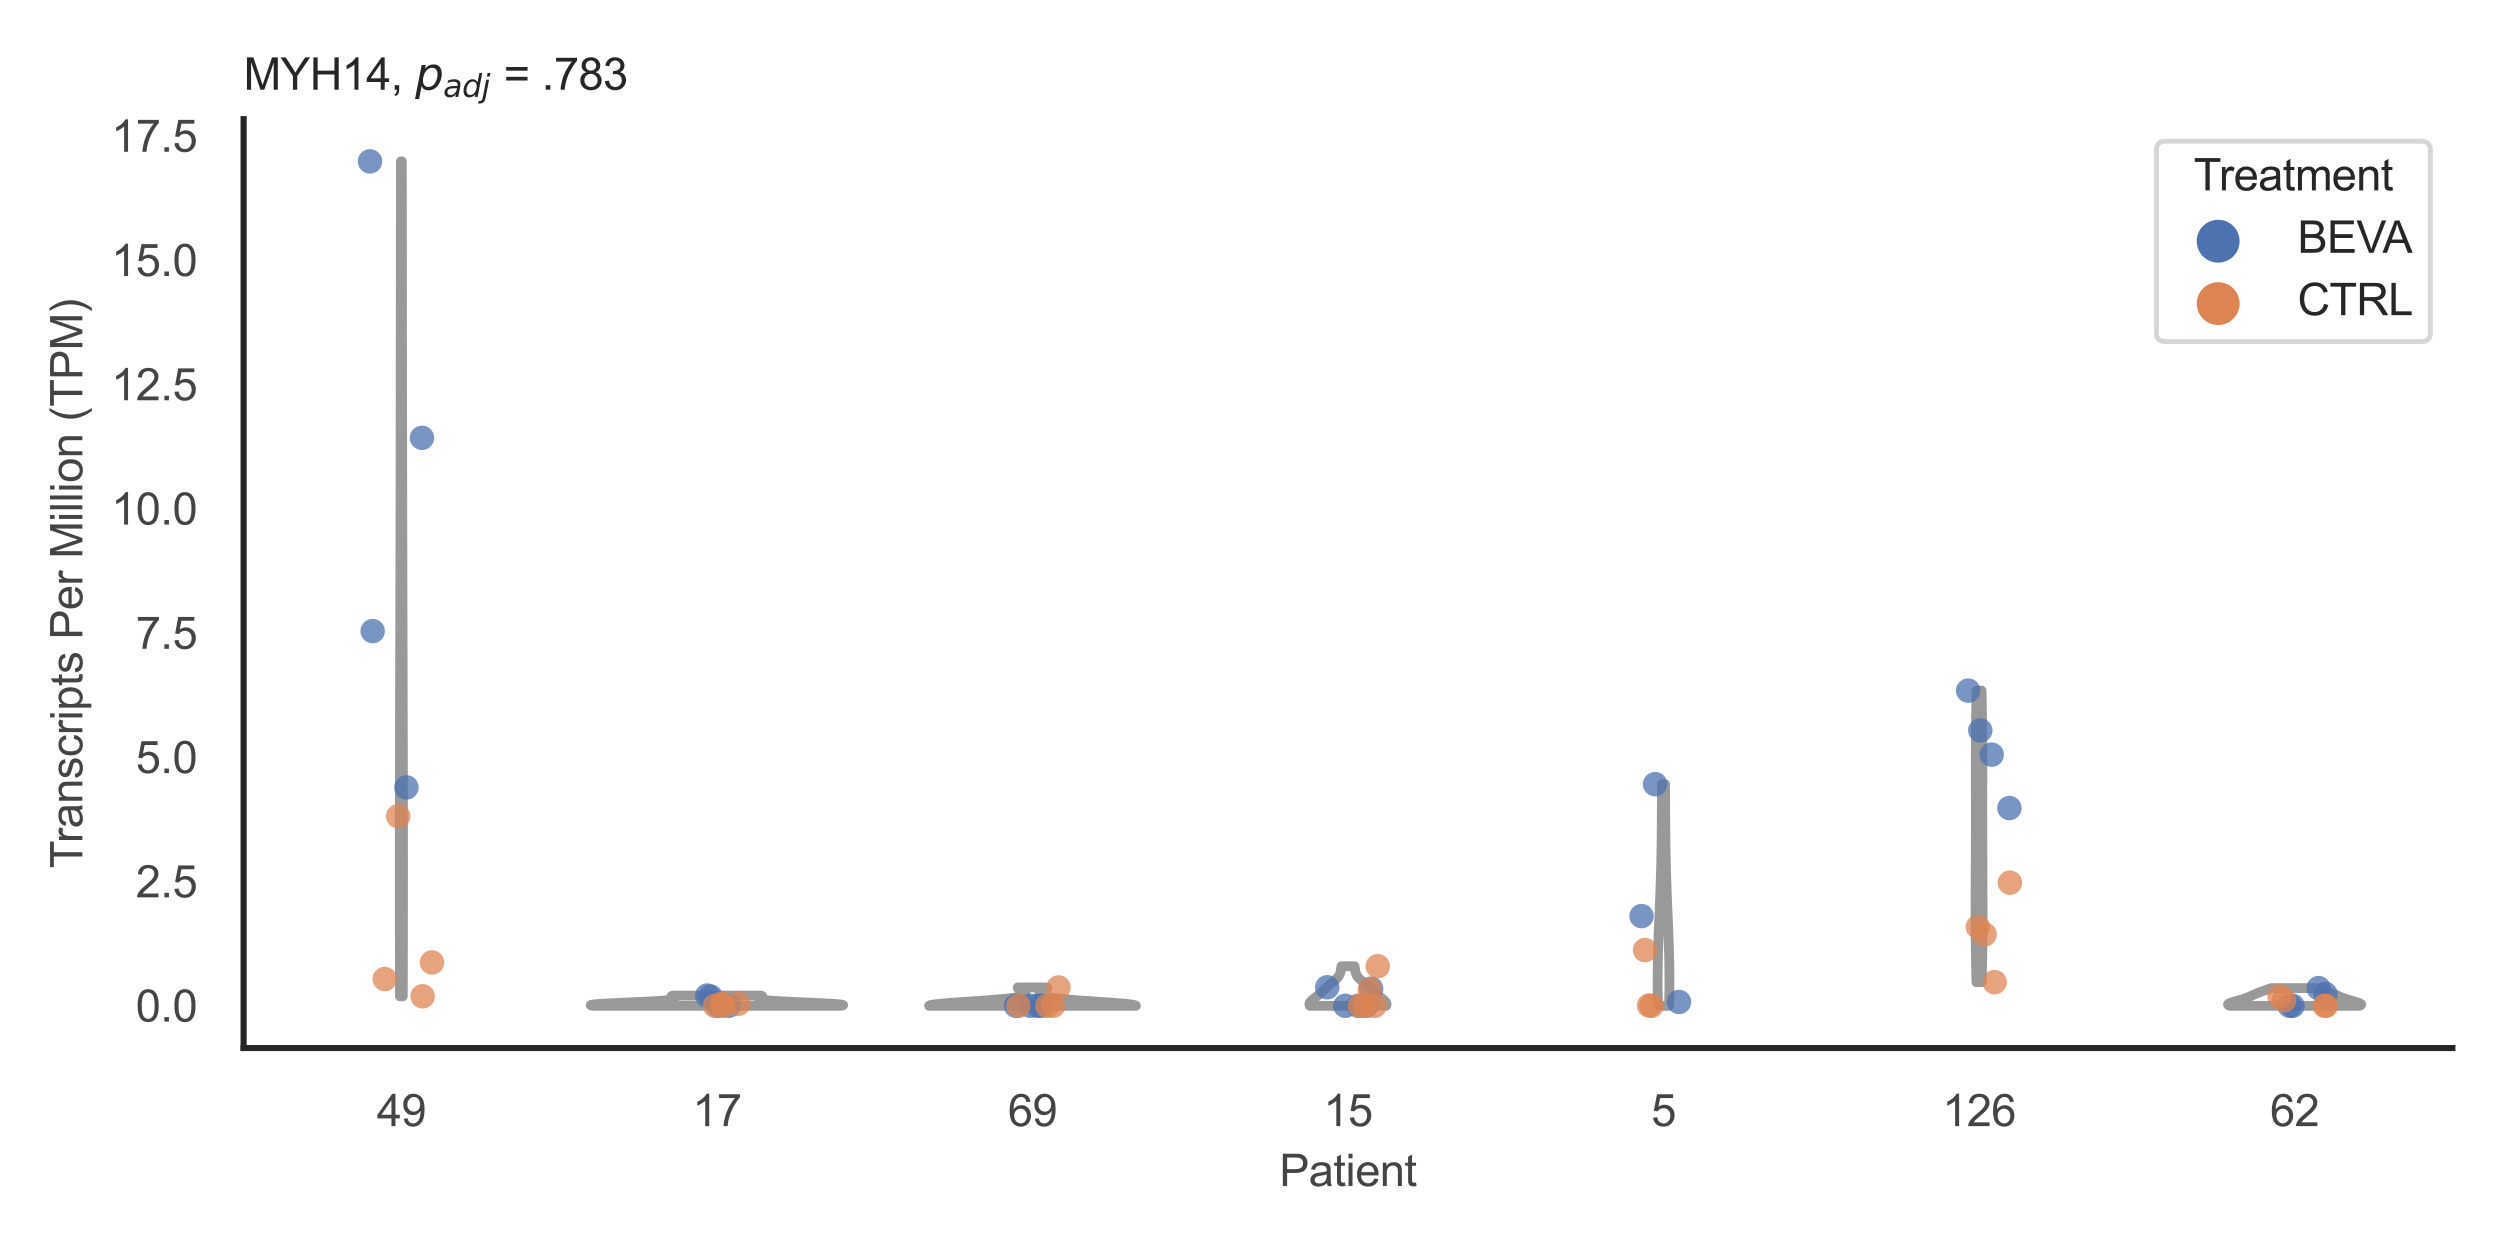 <?xml version="1.0" encoding="utf-8" standalone="no"?>
<!DOCTYPE svg PUBLIC "-//W3C//DTD SVG 1.1//EN"
  "http://www.w3.org/Graphics/SVG/1.1/DTD/svg11.dtd">
<svg xmlns:xlink="http://www.w3.org/1999/xlink" width="510.236pt" height="255.118pt" viewBox="0 0 510.236 255.118" xmlns="http://www.w3.org/2000/svg" version="1.1">
 <defs>
  <style type="text/css">*{stroke-linejoin: round; stroke-linecap: butt}</style>
 </defs>
 <g id="figure_1">
  <g id="patch_1">
   <path d="M 0 255.118 
L 510.236 255.118 
L 510.236 0 
L 0 0 
z
" style="fill: #ffffff"/>
  </g>
  <g id="axes_1">
   <g id="patch_2">
    <path d="M 49.72 213.898 
L 500.516 213.898 
L 500.516 24.32 
L 49.72 24.32 
z
" style="fill: #ffffff"/>
   </g>
   <g id="matplotlib.axis_1">
    <g id="xtick_1">
     <g id="text_1">
      <!-- 49 -->
      <g style="fill: #444444" transform="translate(76.915 229.84)scale(0.09 -0.09)">
       <defs>
        <path id="ArialMT-34" d="M 2069 0 
L 2069 1097 
L 81 1097 
L 81 1613 
L 2172 4581 
L 2631 4581 
L 2631 1613 
L 3250 1613 
L 3250 1097 
L 2631 1097 
L 2631 0 
L 2069 0 
z
M 2069 1613 
L 2069 3678 
L 634 1613 
L 2069 1613 
z
" transform="scale(0.016)"/>
        <path id="ArialMT-39" d="M 350 1059 
L 891 1109 
Q 959 728 1153 556 
Q 1347 384 1650 384 
Q 1909 384 2104 503 
Q 2300 622 2425 820 
Q 2550 1019 2634 1356 
Q 2719 1694 2719 2044 
Q 2719 2081 2716 2156 
Q 2547 1888 2255 1720 
Q 1963 1553 1622 1553 
Q 1053 1553 659 1965 
Q 266 2378 266 3053 
Q 266 3750 677 4175 
Q 1088 4600 1706 4600 
Q 2153 4600 2523 4359 
Q 2894 4119 3086 3673 
Q 3278 3228 3278 2384 
Q 3278 1506 3087 986 
Q 2897 466 2520 194 
Q 2144 -78 1638 -78 
Q 1100 -78 759 220 
Q 419 519 350 1059 
z
M 2653 3081 
Q 2653 3566 2395 3850 
Q 2138 4134 1775 4134 
Q 1400 4134 1122 3828 
Q 844 3522 844 3034 
Q 844 2597 1108 2323 
Q 1372 2050 1759 2050 
Q 2150 2050 2401 2323 
Q 2653 2597 2653 3081 
z
" transform="scale(0.016)"/>
       </defs>
       <use xlink:href="#ArialMT-34"/>
       <use xlink:href="#ArialMT-39" x="55.615"/>
      </g>
     </g>
    </g>
    <g id="xtick_2">
     <g id="text_2">
      <!-- 17 -->
      <g style="fill: #444444" transform="translate(141.314 229.84)scale(0.09 -0.09)">
       <defs>
        <path id="ArialMT-31" d="M 2384 0 
L 1822 0 
L 1822 3584 
Q 1619 3391 1289 3197 
Q 959 3003 697 2906 
L 697 3450 
Q 1169 3672 1522 3987 
Q 1875 4303 2022 4600 
L 2384 4600 
L 2384 0 
z
" transform="scale(0.016)"/>
        <path id="ArialMT-37" d="M 303 3981 
L 303 4522 
L 3269 4522 
L 3269 4084 
Q 2831 3619 2401 2847 
Q 1972 2075 1738 1259 
Q 1569 684 1522 0 
L 944 0 
Q 953 541 1156 1306 
Q 1359 2072 1739 2783 
Q 2119 3494 2547 3981 
L 303 3981 
z
" transform="scale(0.016)"/>
       </defs>
       <use xlink:href="#ArialMT-31"/>
       <use xlink:href="#ArialMT-37" x="55.615"/>
      </g>
     </g>
    </g>
    <g id="xtick_3">
     <g id="text_3">
      <!-- 69 -->
      <g style="fill: #444444" transform="translate(205.714 229.84)scale(0.09 -0.09)">
       <defs>
        <path id="ArialMT-36" d="M 3184 3459 
L 2625 3416 
Q 2550 3747 2413 3897 
Q 2184 4138 1850 4138 
Q 1581 4138 1378 3988 
Q 1113 3794 959 3422 
Q 806 3050 800 2363 
Q 1003 2672 1297 2822 
Q 1591 2972 1913 2972 
Q 2475 2972 2870 2558 
Q 3266 2144 3266 1488 
Q 3266 1056 3080 686 
Q 2894 316 2569 119 
Q 2244 -78 1831 -78 
Q 1128 -78 684 439 
Q 241 956 241 2144 
Q 241 3472 731 4075 
Q 1159 4600 1884 4600 
Q 2425 4600 2770 4297 
Q 3116 3994 3184 3459 
z
M 888 1484 
Q 888 1194 1011 928 
Q 1134 663 1356 523 
Q 1578 384 1822 384 
Q 2178 384 2434 671 
Q 2691 959 2691 1453 
Q 2691 1928 2437 2201 
Q 2184 2475 1800 2475 
Q 1419 2475 1153 2201 
Q 888 1928 888 1484 
z
" transform="scale(0.016)"/>
       </defs>
       <use xlink:href="#ArialMT-36"/>
       <use xlink:href="#ArialMT-39" x="55.615"/>
      </g>
     </g>
    </g>
    <g id="xtick_4">
     <g id="text_4">
      <!-- 15 -->
      <g style="fill: #444444" transform="translate(270.113 229.84)scale(0.09 -0.09)">
       <defs>
        <path id="ArialMT-35" d="M 266 1200 
L 856 1250 
Q 922 819 1161 601 
Q 1400 384 1738 384 
Q 2144 384 2425 690 
Q 2706 997 2706 1503 
Q 2706 1984 2436 2262 
Q 2166 2541 1728 2541 
Q 1456 2541 1237 2417 
Q 1019 2294 894 2097 
L 366 2166 
L 809 4519 
L 3088 4519 
L 3088 3981 
L 1259 3981 
L 1013 2750 
Q 1425 3038 1878 3038 
Q 2478 3038 2890 2622 
Q 3303 2206 3303 1553 
Q 3303 931 2941 478 
Q 2500 -78 1738 -78 
Q 1113 -78 717 272 
Q 322 622 266 1200 
z
" transform="scale(0.016)"/>
       </defs>
       <use xlink:href="#ArialMT-31"/>
       <use xlink:href="#ArialMT-35" x="55.615"/>
      </g>
     </g>
    </g>
    <g id="xtick_5">
     <g id="text_5">
      <!-- 5 -->
      <g style="fill: #444444" transform="translate(337.015 229.84)scale(0.09 -0.09)">
       <use xlink:href="#ArialMT-35"/>
      </g>
     </g>
    </g>
    <g id="xtick_6">
     <g id="text_6">
      <!-- 126 -->
      <g style="fill: #444444" transform="translate(396.41 229.84)scale(0.09 -0.09)">
       <defs>
        <path id="ArialMT-32" d="M 3222 541 
L 3222 0 
L 194 0 
Q 188 203 259 391 
Q 375 700 629 1000 
Q 884 1300 1366 1694 
Q 2113 2306 2375 2664 
Q 2638 3022 2638 3341 
Q 2638 3675 2398 3904 
Q 2159 4134 1775 4134 
Q 1369 4134 1125 3890 
Q 881 3647 878 3216 
L 300 3275 
Q 359 3922 746 4261 
Q 1134 4600 1788 4600 
Q 2447 4600 2831 4234 
Q 3216 3869 3216 3328 
Q 3216 3053 3103 2787 
Q 2991 2522 2730 2228 
Q 2469 1934 1863 1422 
Q 1356 997 1212 845 
Q 1069 694 975 541 
L 3222 541 
z
" transform="scale(0.016)"/>
       </defs>
       <use xlink:href="#ArialMT-31"/>
       <use xlink:href="#ArialMT-32" x="55.615"/>
       <use xlink:href="#ArialMT-36" x="111.23"/>
      </g>
     </g>
    </g>
    <g id="xtick_7">
     <g id="text_7">
      <!-- 62 -->
      <g style="fill: #444444" transform="translate(463.312 229.84)scale(0.09 -0.09)">
       <use xlink:href="#ArialMT-36"/>
       <use xlink:href="#ArialMT-32" x="55.615"/>
      </g>
     </g>
    </g>
    <g id="text_8">
     <!-- Patient -->
     <g style="fill: #444444" transform="translate(261.109 242.071)scale(0.09 -0.09)">
      <defs>
       <path id="ArialMT-50" d="M 494 0 
L 494 4581 
L 2222 4581 
Q 2678 4581 2919 4538 
Q 3256 4481 3484 4323 
Q 3713 4166 3852 3881 
Q 3991 3597 3991 3256 
Q 3991 2672 3619 2267 
Q 3247 1863 2275 1863 
L 1100 1863 
L 1100 0 
L 494 0 
z
M 1100 2403 
L 2284 2403 
Q 2872 2403 3119 2622 
Q 3366 2841 3366 3238 
Q 3366 3525 3220 3729 
Q 3075 3934 2838 4000 
Q 2684 4041 2272 4041 
L 1100 4041 
L 1100 2403 
z
" transform="scale(0.016)"/>
       <path id="ArialMT-61" d="M 2588 409 
Q 2275 144 1986 34 
Q 1697 -75 1366 -75 
Q 819 -75 525 192 
Q 231 459 231 875 
Q 231 1119 342 1320 
Q 453 1522 633 1644 
Q 813 1766 1038 1828 
Q 1203 1872 1538 1913 
Q 2219 1994 2541 2106 
Q 2544 2222 2544 2253 
Q 2544 2597 2384 2738 
Q 2169 2928 1744 2928 
Q 1347 2928 1158 2789 
Q 969 2650 878 2297 
L 328 2372 
Q 403 2725 575 2942 
Q 747 3159 1072 3276 
Q 1397 3394 1825 3394 
Q 2250 3394 2515 3294 
Q 2781 3194 2906 3042 
Q 3031 2891 3081 2659 
Q 3109 2516 3109 2141 
L 3109 1391 
Q 3109 606 3145 398 
Q 3181 191 3288 0 
L 2700 0 
Q 2613 175 2588 409 
z
M 2541 1666 
Q 2234 1541 1622 1453 
Q 1275 1403 1131 1340 
Q 988 1278 909 1158 
Q 831 1038 831 891 
Q 831 666 1001 516 
Q 1172 366 1500 366 
Q 1825 366 2078 508 
Q 2331 650 2450 897 
Q 2541 1088 2541 1459 
L 2541 1666 
z
" transform="scale(0.016)"/>
       <path id="ArialMT-74" d="M 1650 503 
L 1731 6 
Q 1494 -44 1306 -44 
Q 1000 -44 831 53 
Q 663 150 594 308 
Q 525 466 525 972 
L 525 2881 
L 113 2881 
L 113 3319 
L 525 3319 
L 525 4141 
L 1084 4478 
L 1084 3319 
L 1650 3319 
L 1650 2881 
L 1084 2881 
L 1084 941 
Q 1084 700 1114 631 
Q 1144 563 1211 522 
Q 1278 481 1403 481 
Q 1497 481 1650 503 
z
" transform="scale(0.016)"/>
       <path id="ArialMT-69" d="M 425 3934 
L 425 4581 
L 988 4581 
L 988 3934 
L 425 3934 
z
M 425 0 
L 425 3319 
L 988 3319 
L 988 0 
L 425 0 
z
" transform="scale(0.016)"/>
       <path id="ArialMT-65" d="M 2694 1069 
L 3275 997 
Q 3138 488 2766 206 
Q 2394 -75 1816 -75 
Q 1088 -75 661 373 
Q 234 822 234 1631 
Q 234 2469 665 2931 
Q 1097 3394 1784 3394 
Q 2450 3394 2872 2941 
Q 3294 2488 3294 1666 
Q 3294 1616 3291 1516 
L 816 1516 
Q 847 969 1125 678 
Q 1403 388 1819 388 
Q 2128 388 2347 550 
Q 2566 713 2694 1069 
z
M 847 1978 
L 2700 1978 
Q 2663 2397 2488 2606 
Q 2219 2931 1791 2931 
Q 1403 2931 1139 2672 
Q 875 2413 847 1978 
z
" transform="scale(0.016)"/>
       <path id="ArialMT-6e" d="M 422 0 
L 422 3319 
L 928 3319 
L 928 2847 
Q 1294 3394 1984 3394 
Q 2284 3394 2536 3286 
Q 2788 3178 2913 3003 
Q 3038 2828 3088 2588 
Q 3119 2431 3119 2041 
L 3119 0 
L 2556 0 
L 2556 2019 
Q 2556 2363 2490 2533 
Q 2425 2703 2258 2804 
Q 2091 2906 1866 2906 
Q 1506 2906 1245 2678 
Q 984 2450 984 1813 
L 984 0 
L 422 0 
z
" transform="scale(0.016)"/>
      </defs>
      <use xlink:href="#ArialMT-50"/>
      <use xlink:href="#ArialMT-61" x="66.699"/>
      <use xlink:href="#ArialMT-74" x="122.314"/>
      <use xlink:href="#ArialMT-69" x="150.098"/>
      <use xlink:href="#ArialMT-65" x="172.314"/>
      <use xlink:href="#ArialMT-6e" x="227.93"/>
      <use xlink:href="#ArialMT-74" x="283.545"/>
     </g>
    </g>
   </g>
   <g id="matplotlib.axis_2">
    <g id="ytick_1">
     <g id="text_9">
      <!-- 0.0 -->
      <g style="fill: #444444" transform="translate(27.71 208.502)scale(0.09 -0.09)">
       <defs>
        <path id="ArialMT-30" d="M 266 2259 
Q 266 3072 433 3567 
Q 600 4063 929 4331 
Q 1259 4600 1759 4600 
Q 2128 4600 2406 4451 
Q 2684 4303 2865 4023 
Q 3047 3744 3150 3342 
Q 3253 2941 3253 2259 
Q 3253 1453 3087 958 
Q 2922 463 2592 192 
Q 2263 -78 1759 -78 
Q 1097 -78 719 397 
Q 266 969 266 2259 
z
M 844 2259 
Q 844 1131 1108 757 
Q 1372 384 1759 384 
Q 2147 384 2411 759 
Q 2675 1134 2675 2259 
Q 2675 3391 2411 3762 
Q 2147 4134 1753 4134 
Q 1366 4134 1134 3806 
Q 844 3388 844 2259 
z
" transform="scale(0.016)"/>
        <path id="ArialMT-2e" d="M 581 0 
L 581 641 
L 1222 641 
L 1222 0 
L 581 0 
z
" transform="scale(0.016)"/>
       </defs>
       <use xlink:href="#ArialMT-30"/>
       <use xlink:href="#ArialMT-2e" x="55.615"/>
       <use xlink:href="#ArialMT-30" x="83.398"/>
      </g>
     </g>
    </g>
    <g id="ytick_2">
     <g id="text_10">
      <!-- 2.5 -->
      <g style="fill: #444444" transform="translate(27.71 183.141)scale(0.09 -0.09)">
       <use xlink:href="#ArialMT-32"/>
       <use xlink:href="#ArialMT-2e" x="55.615"/>
       <use xlink:href="#ArialMT-35" x="83.398"/>
      </g>
     </g>
    </g>
    <g id="ytick_3">
     <g id="text_11">
      <!-- 5.0 -->
      <g style="fill: #444444" transform="translate(27.71 157.78)scale(0.09 -0.09)">
       <use xlink:href="#ArialMT-35"/>
       <use xlink:href="#ArialMT-2e" x="55.615"/>
       <use xlink:href="#ArialMT-30" x="83.398"/>
      </g>
     </g>
    </g>
    <g id="ytick_4">
     <g id="text_12">
      <!-- 7.5 -->
      <g style="fill: #444444" transform="translate(27.71 132.419)scale(0.09 -0.09)">
       <use xlink:href="#ArialMT-37"/>
       <use xlink:href="#ArialMT-2e" x="55.615"/>
       <use xlink:href="#ArialMT-35" x="83.398"/>
      </g>
     </g>
    </g>
    <g id="ytick_5">
     <g id="text_13">
      <!-- 10.0 -->
      <g style="fill: #444444" transform="translate(22.705 107.058)scale(0.09 -0.09)">
       <use xlink:href="#ArialMT-31"/>
       <use xlink:href="#ArialMT-30" x="55.615"/>
       <use xlink:href="#ArialMT-2e" x="111.23"/>
       <use xlink:href="#ArialMT-30" x="139.014"/>
      </g>
     </g>
    </g>
    <g id="ytick_6">
     <g id="text_14">
      <!-- 12.5 -->
      <g style="fill: #444444" transform="translate(22.705 81.697)scale(0.09 -0.09)">
       <use xlink:href="#ArialMT-31"/>
       <use xlink:href="#ArialMT-32" x="55.615"/>
       <use xlink:href="#ArialMT-2e" x="111.23"/>
       <use xlink:href="#ArialMT-35" x="139.014"/>
      </g>
     </g>
    </g>
    <g id="ytick_7">
     <g id="text_15">
      <!-- 15.0 -->
      <g style="fill: #444444" transform="translate(22.705 56.336)scale(0.09 -0.09)">
       <use xlink:href="#ArialMT-31"/>
       <use xlink:href="#ArialMT-35" x="55.615"/>
       <use xlink:href="#ArialMT-2e" x="111.23"/>
       <use xlink:href="#ArialMT-30" x="139.014"/>
      </g>
     </g>
    </g>
    <g id="ytick_8">
     <g id="text_16">
      <!-- 17.5 -->
      <g style="fill: #444444" transform="translate(22.705 30.975)scale(0.09 -0.09)">
       <use xlink:href="#ArialMT-31"/>
       <use xlink:href="#ArialMT-37" x="55.615"/>
       <use xlink:href="#ArialMT-2e" x="111.23"/>
       <use xlink:href="#ArialMT-35" x="139.014"/>
      </g>
     </g>
    </g>
    <g id="text_17">
     <!-- Transcripts Per Million (TPM) -->
     <g style="fill: #444444" transform="translate(16.811 177.194)rotate(-90)scale(0.09 -0.09)">
      <defs>
       <path id="ArialMT-54" d="M 1659 0 
L 1659 4041 
L 150 4041 
L 150 4581 
L 3781 4581 
L 3781 4041 
L 2266 4041 
L 2266 0 
L 1659 0 
z
" transform="scale(0.016)"/>
       <path id="ArialMT-72" d="M 416 0 
L 416 3319 
L 922 3319 
L 922 2816 
Q 1116 3169 1280 3281 
Q 1444 3394 1641 3394 
Q 1925 3394 2219 3213 
L 2025 2691 
Q 1819 2813 1613 2813 
Q 1428 2813 1281 2702 
Q 1134 2591 1072 2394 
Q 978 2094 978 1738 
L 978 0 
L 416 0 
z
" transform="scale(0.016)"/>
       <path id="ArialMT-73" d="M 197 991 
L 753 1078 
Q 800 744 1014 566 
Q 1228 388 1613 388 
Q 2000 388 2187 545 
Q 2375 703 2375 916 
Q 2375 1106 2209 1216 
Q 2094 1291 1634 1406 
Q 1016 1563 777 1677 
Q 538 1791 414 1992 
Q 291 2194 291 2438 
Q 291 2659 392 2848 
Q 494 3038 669 3163 
Q 800 3259 1026 3326 
Q 1253 3394 1513 3394 
Q 1903 3394 2198 3281 
Q 2494 3169 2634 2976 
Q 2775 2784 2828 2463 
L 2278 2388 
Q 2241 2644 2061 2787 
Q 1881 2931 1553 2931 
Q 1166 2931 1000 2803 
Q 834 2675 834 2503 
Q 834 2394 903 2306 
Q 972 2216 1119 2156 
Q 1203 2125 1616 2013 
Q 2213 1853 2448 1751 
Q 2684 1650 2818 1456 
Q 2953 1263 2953 975 
Q 2953 694 2789 445 
Q 2625 197 2315 61 
Q 2006 -75 1616 -75 
Q 969 -75 630 194 
Q 291 463 197 991 
z
" transform="scale(0.016)"/>
       <path id="ArialMT-63" d="M 2588 1216 
L 3141 1144 
Q 3050 572 2676 248 
Q 2303 -75 1759 -75 
Q 1078 -75 664 370 
Q 250 816 250 1647 
Q 250 2184 428 2587 
Q 606 2991 970 3192 
Q 1334 3394 1763 3394 
Q 2303 3394 2647 3120 
Q 2991 2847 3088 2344 
L 2541 2259 
Q 2463 2594 2264 2762 
Q 2066 2931 1784 2931 
Q 1359 2931 1093 2626 
Q 828 2322 828 1663 
Q 828 994 1084 691 
Q 1341 388 1753 388 
Q 2084 388 2306 591 
Q 2528 794 2588 1216 
z
" transform="scale(0.016)"/>
       <path id="ArialMT-70" d="M 422 -1272 
L 422 3319 
L 934 3319 
L 934 2888 
Q 1116 3141 1344 3267 
Q 1572 3394 1897 3394 
Q 2322 3394 2647 3175 
Q 2972 2956 3137 2557 
Q 3303 2159 3303 1684 
Q 3303 1175 3120 767 
Q 2938 359 2589 142 
Q 2241 -75 1856 -75 
Q 1575 -75 1351 44 
Q 1128 163 984 344 
L 984 -1272 
L 422 -1272 
z
M 931 1641 
Q 931 1000 1190 694 
Q 1450 388 1819 388 
Q 2194 388 2461 705 
Q 2728 1022 2728 1688 
Q 2728 2322 2467 2637 
Q 2206 2953 1844 2953 
Q 1484 2953 1207 2617 
Q 931 2281 931 1641 
z
" transform="scale(0.016)"/>
       <path id="ArialMT-20" transform="scale(0.016)"/>
       <path id="ArialMT-4d" d="M 475 0 
L 475 4581 
L 1388 4581 
L 2472 1338 
Q 2622 884 2691 659 
Q 2769 909 2934 1394 
L 4031 4581 
L 4847 4581 
L 4847 0 
L 4263 0 
L 4263 3834 
L 2931 0 
L 2384 0 
L 1059 3900 
L 1059 0 
L 475 0 
z
" transform="scale(0.016)"/>
       <path id="ArialMT-6c" d="M 409 0 
L 409 4581 
L 972 4581 
L 972 0 
L 409 0 
z
" transform="scale(0.016)"/>
       <path id="ArialMT-6f" d="M 213 1659 
Q 213 2581 725 3025 
Q 1153 3394 1769 3394 
Q 2453 3394 2887 2945 
Q 3322 2497 3322 1706 
Q 3322 1066 3130 698 
Q 2938 331 2570 128 
Q 2203 -75 1769 -75 
Q 1072 -75 642 372 
Q 213 819 213 1659 
z
M 791 1659 
Q 791 1022 1069 705 
Q 1347 388 1769 388 
Q 2188 388 2466 706 
Q 2744 1025 2744 1678 
Q 2744 2294 2464 2611 
Q 2184 2928 1769 2928 
Q 1347 2928 1069 2612 
Q 791 2297 791 1659 
z
" transform="scale(0.016)"/>
       <path id="ArialMT-28" d="M 1497 -1347 
Q 1031 -759 709 28 
Q 388 816 388 1659 
Q 388 2403 628 3084 
Q 909 3875 1497 4659 
L 1900 4659 
Q 1522 4009 1400 3731 
Q 1209 3300 1100 2831 
Q 966 2247 966 1656 
Q 966 153 1900 -1347 
L 1497 -1347 
z
" transform="scale(0.016)"/>
       <path id="ArialMT-29" d="M 791 -1347 
L 388 -1347 
Q 1322 153 1322 1656 
Q 1322 2244 1188 2822 
Q 1081 3291 891 3722 
Q 769 4003 388 4659 
L 791 4659 
Q 1378 3875 1659 3084 
Q 1900 2403 1900 1659 
Q 1900 816 1576 28 
Q 1253 -759 791 -1347 
z
" transform="scale(0.016)"/>
      </defs>
      <use xlink:href="#ArialMT-54"/>
      <use xlink:href="#ArialMT-72" x="57.334"/>
      <use xlink:href="#ArialMT-61" x="90.635"/>
      <use xlink:href="#ArialMT-6e" x="146.25"/>
      <use xlink:href="#ArialMT-73" x="201.865"/>
      <use xlink:href="#ArialMT-63" x="251.865"/>
      <use xlink:href="#ArialMT-72" x="301.865"/>
      <use xlink:href="#ArialMT-69" x="335.166"/>
      <use xlink:href="#ArialMT-70" x="357.383"/>
      <use xlink:href="#ArialMT-74" x="412.998"/>
      <use xlink:href="#ArialMT-73" x="440.781"/>
      <use xlink:href="#ArialMT-20" x="490.781"/>
      <use xlink:href="#ArialMT-50" x="518.564"/>
      <use xlink:href="#ArialMT-65" x="585.264"/>
      <use xlink:href="#ArialMT-72" x="640.879"/>
      <use xlink:href="#ArialMT-20" x="674.18"/>
      <use xlink:href="#ArialMT-4d" x="701.963"/>
      <use xlink:href="#ArialMT-69" x="785.264"/>
      <use xlink:href="#ArialMT-6c" x="807.48"/>
      <use xlink:href="#ArialMT-6c" x="829.697"/>
      <use xlink:href="#ArialMT-69" x="851.914"/>
      <use xlink:href="#ArialMT-6f" x="874.131"/>
      <use xlink:href="#ArialMT-6e" x="929.746"/>
      <use xlink:href="#ArialMT-20" x="985.361"/>
      <use xlink:href="#ArialMT-28" x="1013.145"/>
      <use xlink:href="#ArialMT-54" x="1046.445"/>
      <use xlink:href="#ArialMT-50" x="1107.529"/>
      <use xlink:href="#ArialMT-4d" x="1174.229"/>
      <use xlink:href="#ArialMT-29" x="1257.529"/>
     </g>
    </g>
   </g>
   <g id="PolyCollection_1">
    <defs>
     <path id="m31068f051a" d="M 82.21 -51.781 
L 81.63 -51.781 
L 81.625 -53.502 
L 81.62 -55.223 
L 81.616 -56.945 
L 81.611 -58.666 
L 81.608 -60.387 
L 81.604 -62.108 
L 81.601 -63.83 
L 81.598 -65.551 
L 81.596 -67.272 
L 81.594 -68.993 
L 81.593 -70.714 
L 81.591 -72.436 
L 81.59 -74.157 
L 81.59 -75.878 
L 81.59 -77.599 
L 81.59 -79.32 
L 81.59 -81.042 
L 81.591 -82.763 
L 81.592 -84.484 
L 81.594 -86.205 
L 81.596 -87.926 
L 81.598 -89.648 
L 81.6 -91.369 
L 81.602 -93.09 
L 81.605 -94.811 
L 81.608 -96.533 
L 81.611 -98.254 
L 81.615 -99.975 
L 81.618 -101.696 
L 81.622 -103.417 
L 81.626 -105.139 
L 81.63 -106.86 
L 81.634 -108.581 
L 81.638 -110.302 
L 81.642 -112.023 
L 81.646 -113.745 
L 81.651 -115.466 
L 81.655 -117.187 
L 81.66 -118.908 
L 81.664 -120.629 
L 81.668 -122.351 
L 81.673 -124.072 
L 81.677 -125.793 
L 81.682 -127.514 
L 81.686 -129.236 
L 81.69 -130.957 
L 81.695 -132.678 
L 81.699 -134.399 
L 81.703 -136.12 
L 81.707 -137.842 
L 81.711 -139.563 
L 81.715 -141.284 
L 81.719 -143.005 
L 81.722 -144.726 
L 81.726 -146.448 
L 81.73 -148.169 
L 81.733 -149.89 
L 81.736 -151.611 
L 81.74 -153.332 
L 81.743 -155.054 
L 81.746 -156.775 
L 81.749 -158.496 
L 81.752 -160.217 
L 81.755 -161.939 
L 81.758 -163.66 
L 81.76 -165.381 
L 81.763 -167.102 
L 81.766 -168.823 
L 81.768 -170.545 
L 81.77 -172.266 
L 81.773 -173.987 
L 81.775 -175.708 
L 81.777 -177.429 
L 81.779 -179.151 
L 81.781 -180.872 
L 81.783 -182.593 
L 81.785 -184.314 
L 81.787 -186.035 
L 81.789 -187.757 
L 81.791 -189.478 
L 81.793 -191.199 
L 81.795 -192.92 
L 81.796 -194.642 
L 81.798 -196.363 
L 81.8 -198.084 
L 81.802 -199.805 
L 81.803 -201.526 
L 81.805 -203.248 
L 81.807 -204.969 
L 81.809 -206.69 
L 81.81 -208.411 
L 81.812 -210.132 
L 81.814 -211.854 
L 81.816 -213.575 
L 81.818 -215.296 
L 81.819 -217.017 
L 81.821 -218.739 
L 81.823 -220.46 
L 81.825 -222.181 
L 82.014 -222.181 
L 82.014 -222.181 
L 82.016 -220.46 
L 82.018 -218.739 
L 82.02 -217.017 
L 82.022 -215.296 
L 82.024 -213.575 
L 82.026 -211.854 
L 82.027 -210.132 
L 82.029 -208.411 
L 82.031 -206.69 
L 82.033 -204.969 
L 82.034 -203.248 
L 82.036 -201.526 
L 82.038 -199.805 
L 82.04 -198.084 
L 82.041 -196.363 
L 82.043 -194.642 
L 82.045 -192.92 
L 82.047 -191.199 
L 82.048 -189.478 
L 82.05 -187.757 
L 82.052 -186.035 
L 82.054 -184.314 
L 82.056 -182.593 
L 82.058 -180.872 
L 82.06 -179.151 
L 82.062 -177.429 
L 82.064 -175.708 
L 82.067 -173.987 
L 82.069 -172.266 
L 82.071 -170.545 
L 82.074 -168.823 
L 82.076 -167.102 
L 82.079 -165.381 
L 82.082 -163.66 
L 82.084 -161.939 
L 82.087 -160.217 
L 82.09 -158.496 
L 82.093 -156.775 
L 82.096 -155.054 
L 82.1 -153.332 
L 82.103 -151.611 
L 82.106 -149.89 
L 82.11 -148.169 
L 82.113 -146.448 
L 82.117 -144.726 
L 82.121 -143.005 
L 82.125 -141.284 
L 82.129 -139.563 
L 82.133 -137.842 
L 82.137 -136.12 
L 82.141 -134.399 
L 82.145 -132.678 
L 82.149 -130.957 
L 82.153 -129.236 
L 82.158 -127.514 
L 82.162 -125.793 
L 82.167 -124.072 
L 82.171 -122.351 
L 82.175 -120.629 
L 82.18 -118.908 
L 82.184 -117.187 
L 82.189 -115.466 
L 82.193 -113.745 
L 82.197 -112.023 
L 82.202 -110.302 
L 82.206 -108.581 
L 82.21 -106.86 
L 82.214 -105.139 
L 82.218 -103.417 
L 82.221 -101.696 
L 82.225 -99.975 
L 82.228 -98.254 
L 82.231 -96.533 
L 82.234 -94.811 
L 82.237 -93.09 
L 82.24 -91.369 
L 82.242 -89.648 
L 82.244 -87.926 
L 82.246 -86.205 
L 82.247 -84.484 
L 82.248 -82.763 
L 82.249 -81.042 
L 82.25 -79.32 
L 82.25 -77.599 
L 82.25 -75.878 
L 82.249 -74.157 
L 82.248 -72.436 
L 82.247 -70.714 
L 82.245 -68.993 
L 82.243 -67.272 
L 82.241 -65.551 
L 82.238 -63.83 
L 82.235 -62.108 
L 82.232 -60.387 
L 82.228 -58.666 
L 82.224 -56.945 
L 82.219 -55.223 
L 82.215 -53.502 
L 82.21 -51.781 
z
" style="stroke: #999999; stroke-width: 2"/>
    </defs>
    <g clip-path="url(#pf682a94e3e)">
     <use xlink:href="#m31068f051a" x="0" y="255.118" style="fill: #ffffff; stroke: #999999; stroke-width: 2"/>
    </g>
   </g>
   <g id="PolyCollection_2">
    <defs>
     <path id="mdcb8d1e122" d="M 171.445 -49.837 
L 121.193 -49.837 
L 121.015 -49.858 
L 120.866 -49.88 
L 120.746 -49.901 
L 120.655 -49.922 
L 120.593 -49.943 
L 120.561 -49.964 
L 120.559 -49.985 
L 120.587 -50.007 
L 120.644 -50.028 
L 120.729 -50.049 
L 120.843 -50.07 
L 120.985 -50.091 
L 121.155 -50.113 
L 121.351 -50.134 
L 121.572 -50.155 
L 121.818 -50.176 
L 122.088 -50.197 
L 122.38 -50.219 
L 122.694 -50.24 
L 123.028 -50.261 
L 123.381 -50.282 
L 123.751 -50.303 
L 124.137 -50.324 
L 124.537 -50.346 
L 124.951 -50.367 
L 125.376 -50.388 
L 125.811 -50.409 
L 126.255 -50.43 
L 126.705 -50.452 
L 127.161 -50.473 
L 127.62 -50.494 
L 128.082 -50.515 
L 128.544 -50.536 
L 129.006 -50.558 
L 129.465 -50.579 
L 129.921 -50.6 
L 130.372 -50.621 
L 130.816 -50.642 
L 131.253 -50.663 
L 131.682 -50.685 
L 132.1 -50.706 
L 132.507 -50.727 
L 132.903 -50.748 
L 133.286 -50.769 
L 133.655 -50.791 
L 134.009 -50.812 
L 134.349 -50.833 
L 134.673 -50.854 
L 134.981 -50.875 
L 135.272 -50.897 
L 135.546 -50.918 
L 135.804 -50.939 
L 136.044 -50.96 
L 136.266 -50.981 
L 136.472 -51.002 
L 136.66 -51.024 
L 136.83 -51.045 
L 136.984 -51.066 
L 137.122 -51.087 
L 137.243 -51.108 
L 137.349 -51.13 
L 137.439 -51.151 
L 137.515 -51.172 
L 137.576 -51.193 
L 137.625 -51.214 
L 137.66 -51.236 
L 137.684 -51.257 
L 137.697 -51.278 
L 137.7 -51.299 
L 137.694 -51.32 
L 137.679 -51.341 
L 137.657 -51.363 
L 137.628 -51.384 
L 137.593 -51.405 
L 137.554 -51.426 
L 137.512 -51.447 
L 137.466 -51.469 
L 137.419 -51.49 
L 137.371 -51.511 
L 137.323 -51.532 
L 137.275 -51.553 
L 137.23 -51.575 
L 137.187 -51.596 
L 137.147 -51.617 
L 137.112 -51.638 
L 137.081 -51.659 
L 137.056 -51.68 
L 137.037 -51.702 
L 137.024 -51.723 
L 137.019 -51.744 
L 137.021 -51.765 
L 137.031 -51.786 
L 137.05 -51.808 
L 137.077 -51.829 
L 137.113 -51.85 
L 137.158 -51.871 
L 137.212 -51.892 
L 137.275 -51.914 
L 137.348 -51.935 
L 155.291 -51.935 
L 155.291 -51.935 
L 155.363 -51.914 
L 155.427 -51.892 
L 155.481 -51.871 
L 155.526 -51.85 
L 155.562 -51.829 
L 155.589 -51.808 
L 155.607 -51.786 
L 155.617 -51.765 
L 155.619 -51.744 
L 155.614 -51.723 
L 155.601 -51.702 
L 155.582 -51.68 
L 155.557 -51.659 
L 155.526 -51.638 
L 155.491 -51.617 
L 155.451 -51.596 
L 155.408 -51.575 
L 155.363 -51.553 
L 155.316 -51.532 
L 155.268 -51.511 
L 155.22 -51.49 
L 155.172 -51.469 
L 155.127 -51.447 
L 155.084 -51.426 
L 155.045 -51.405 
L 155.011 -51.384 
L 154.982 -51.363 
L 154.96 -51.341 
L 154.945 -51.32 
L 154.938 -51.299 
L 154.941 -51.278 
L 154.954 -51.257 
L 154.978 -51.236 
L 155.014 -51.214 
L 155.062 -51.193 
L 155.124 -51.172 
L 155.199 -51.151 
L 155.29 -51.13 
L 155.395 -51.108 
L 155.517 -51.087 
L 155.654 -51.066 
L 155.808 -51.045 
L 155.979 -51.024 
L 156.167 -51.002 
L 156.372 -50.981 
L 156.595 -50.96 
L 156.835 -50.939 
L 157.092 -50.918 
L 157.366 -50.897 
L 157.658 -50.875 
L 157.965 -50.854 
L 158.289 -50.833 
L 158.629 -50.812 
L 158.984 -50.791 
L 159.353 -50.769 
L 159.735 -50.748 
L 160.131 -50.727 
L 160.538 -50.706 
L 160.957 -50.685 
L 161.385 -50.663 
L 161.822 -50.642 
L 162.266 -50.621 
L 162.717 -50.6 
L 163.173 -50.579 
L 163.632 -50.558 
L 164.094 -50.536 
L 164.556 -50.515 
L 165.018 -50.494 
L 165.477 -50.473 
L 165.933 -50.452 
L 166.384 -50.43 
L 166.827 -50.409 
L 167.262 -50.388 
L 167.687 -50.367 
L 168.101 -50.346 
L 168.502 -50.324 
L 168.888 -50.303 
L 169.258 -50.282 
L 169.61 -50.261 
L 169.944 -50.24 
L 170.258 -50.219 
L 170.55 -50.197 
L 170.82 -50.176 
L 171.066 -50.155 
L 171.288 -50.134 
L 171.484 -50.113 
L 171.653 -50.091 
L 171.795 -50.07 
L 171.909 -50.049 
L 171.995 -50.028 
L 172.052 -50.007 
L 172.079 -49.985 
L 172.077 -49.964 
L 172.045 -49.943 
L 171.984 -49.922 
L 171.893 -49.901 
L 171.773 -49.88 
L 171.623 -49.858 
L 171.445 -49.837 
z
" style="stroke: #999999; stroke-width: 2"/>
    </defs>
    <g clip-path="url(#pf682a94e3e)">
     <use xlink:href="#mdcb8d1e122" x="0" y="255.118" style="fill: #ffffff; stroke: #999999; stroke-width: 2"/>
    </g>
   </g>
   <g id="PolyCollection_3">
    <defs>
     <path id="m87a0db05c4" d="M 231.817 -49.837 
L 189.62 -49.837 
L 189.64 -49.875 
L 189.699 -49.913 
L 189.797 -49.951 
L 189.934 -49.989 
L 190.109 -50.026 
L 190.32 -50.064 
L 190.567 -50.102 
L 190.848 -50.14 
L 191.162 -50.178 
L 191.507 -50.216 
L 191.881 -50.253 
L 192.283 -50.291 
L 192.709 -50.329 
L 193.159 -50.367 
L 193.629 -50.405 
L 194.118 -50.443 
L 194.623 -50.481 
L 195.141 -50.518 
L 195.671 -50.556 
L 196.21 -50.594 
L 196.756 -50.632 
L 197.305 -50.67 
L 197.857 -50.708 
L 198.409 -50.745 
L 198.959 -50.783 
L 199.505 -50.821 
L 200.044 -50.859 
L 200.576 -50.897 
L 201.099 -50.935 
L 201.611 -50.973 
L 202.11 -51.01 
L 202.597 -51.048 
L 203.068 -51.086 
L 203.524 -51.124 
L 203.964 -51.162 
L 204.387 -51.2 
L 204.792 -51.237 
L 205.179 -51.275 
L 205.547 -51.313 
L 205.897 -51.351 
L 206.228 -51.389 
L 206.539 -51.427 
L 206.833 -51.465 
L 207.107 -51.502 
L 207.363 -51.54 
L 207.601 -51.578 
L 207.821 -51.616 
L 208.023 -51.654 
L 208.208 -51.692 
L 208.377 -51.729 
L 208.53 -51.767 
L 208.667 -51.805 
L 208.789 -51.843 
L 208.897 -51.881 
L 208.991 -51.919 
L 209.071 -51.957 
L 209.139 -51.994 
L 209.195 -52.032 
L 209.239 -52.07 
L 209.273 -52.108 
L 209.296 -52.146 
L 209.31 -52.184 
L 209.314 -52.221 
L 209.31 -52.259 
L 209.297 -52.297 
L 209.278 -52.335 
L 209.251 -52.373 
L 209.218 -52.411 
L 209.18 -52.449 
L 209.135 -52.486 
L 209.087 -52.524 
L 209.034 -52.562 
L 208.977 -52.6 
L 208.917 -52.638 
L 208.854 -52.676 
L 208.789 -52.714 
L 208.723 -52.751 
L 208.655 -52.789 
L 208.587 -52.827 
L 208.518 -52.865 
L 208.449 -52.903 
L 208.381 -52.941 
L 208.315 -52.978 
L 208.25 -53.016 
L 208.186 -53.054 
L 208.126 -53.092 
L 208.068 -53.13 
L 208.013 -53.168 
L 207.962 -53.206 
L 207.914 -53.243 
L 207.871 -53.281 
L 207.832 -53.319 
L 207.798 -53.357 
L 207.769 -53.395 
L 207.745 -53.433 
L 207.726 -53.47 
L 207.713 -53.508 
L 207.705 -53.546 
L 207.702 -53.584 
L 213.735 -53.584 
L 213.735 -53.584 
L 213.732 -53.546 
L 213.724 -53.508 
L 213.711 -53.47 
L 213.692 -53.433 
L 213.668 -53.395 
L 213.639 -53.357 
L 213.605 -53.319 
L 213.566 -53.281 
L 213.523 -53.243 
L 213.475 -53.206 
L 213.424 -53.168 
L 213.369 -53.13 
L 213.312 -53.092 
L 213.251 -53.054 
L 213.188 -53.016 
L 213.123 -52.978 
L 213.056 -52.941 
L 212.988 -52.903 
L 212.919 -52.865 
L 212.851 -52.827 
L 212.782 -52.789 
L 212.714 -52.751 
L 212.648 -52.714 
L 212.583 -52.676 
L 212.52 -52.638 
L 212.46 -52.6 
L 212.404 -52.562 
L 212.351 -52.524 
L 212.302 -52.486 
L 212.258 -52.449 
L 212.219 -52.411 
L 212.186 -52.373 
L 212.16 -52.335 
L 212.14 -52.297 
L 212.128 -52.259 
L 212.123 -52.221 
L 212.128 -52.184 
L 212.141 -52.146 
L 212.164 -52.108 
L 212.198 -52.07 
L 212.242 -52.032 
L 212.298 -51.994 
L 212.366 -51.957 
L 212.447 -51.919 
L 212.54 -51.881 
L 212.648 -51.843 
L 212.77 -51.805 
L 212.907 -51.767 
L 213.06 -51.729 
L 213.229 -51.692 
L 213.414 -51.654 
L 213.617 -51.616 
L 213.836 -51.578 
L 214.074 -51.54 
L 214.33 -51.502 
L 214.605 -51.465 
L 214.898 -51.427 
L 215.21 -51.389 
L 215.541 -51.351 
L 215.89 -51.313 
L 216.259 -51.275 
L 216.646 -51.237 
L 217.051 -51.2 
L 217.473 -51.162 
L 217.913 -51.124 
L 218.369 -51.086 
L 218.841 -51.048 
L 219.327 -51.01 
L 219.827 -50.973 
L 220.338 -50.935 
L 220.861 -50.897 
L 221.393 -50.859 
L 221.933 -50.821 
L 222.478 -50.783 
L 223.028 -50.745 
L 223.58 -50.708 
L 224.132 -50.67 
L 224.682 -50.632 
L 225.227 -50.594 
L 225.766 -50.556 
L 226.296 -50.518 
L 226.814 -50.481 
L 227.319 -50.443 
L 227.808 -50.405 
L 228.278 -50.367 
L 228.728 -50.329 
L 229.155 -50.291 
L 229.556 -50.253 
L 229.93 -50.216 
L 230.275 -50.178 
L 230.589 -50.14 
L 230.87 -50.102 
L 231.117 -50.064 
L 231.329 -50.026 
L 231.503 -49.989 
L 231.64 -49.951 
L 231.738 -49.913 
L 231.797 -49.875 
L 231.817 -49.837 
z
" style="stroke: #999999; stroke-width: 2"/>
    </defs>
    <g clip-path="url(#pf682a94e3e)">
     <use xlink:href="#m87a0db05c4" x="0" y="255.118" style="fill: #ffffff; stroke: #999999; stroke-width: 2"/>
    </g>
   </g>
   <g id="PolyCollection_4">
    <defs>
     <path id="mef7847f53e" d="M 282.899 -49.837 
L 267.337 -49.837 
L 267.294 -49.919 
L 267.263 -50 
L 267.246 -50.082 
L 267.241 -50.164 
L 267.248 -50.245 
L 267.267 -50.327 
L 267.297 -50.409 
L 267.337 -50.49 
L 267.388 -50.572 
L 267.447 -50.653 
L 267.514 -50.735 
L 267.589 -50.817 
L 267.67 -50.898 
L 267.757 -50.98 
L 267.85 -51.062 
L 267.946 -51.143 
L 268.046 -51.225 
L 268.148 -51.306 
L 268.252 -51.388 
L 268.357 -51.47 
L 268.463 -51.551 
L 268.569 -51.633 
L 268.674 -51.715 
L 268.779 -51.796 
L 268.882 -51.878 
L 268.984 -51.959 
L 269.083 -52.041 
L 269.181 -52.123 
L 269.277 -52.204 
L 269.371 -52.286 
L 269.463 -52.367 
L 269.553 -52.449 
L 269.642 -52.531 
L 269.728 -52.612 
L 269.814 -52.694 
L 269.898 -52.776 
L 269.982 -52.857 
L 270.065 -52.939 
L 270.147 -53.02 
L 270.23 -53.102 
L 270.313 -53.184 
L 270.397 -53.265 
L 270.481 -53.347 
L 270.567 -53.429 
L 270.653 -53.51 
L 270.741 -53.592 
L 270.83 -53.673 
L 270.921 -53.755 
L 271.013 -53.837 
L 271.106 -53.918 
L 271.201 -54 
L 271.297 -54.082 
L 271.394 -54.163 
L 271.492 -54.245 
L 271.591 -54.326 
L 271.691 -54.408 
L 271.79 -54.49 
L 271.889 -54.571 
L 271.988 -54.653 
L 272.087 -54.735 
L 272.184 -54.816 
L 272.279 -54.898 
L 272.373 -54.979 
L 272.465 -55.061 
L 272.555 -55.143 
L 272.641 -55.224 
L 272.725 -55.306 
L 272.806 -55.388 
L 272.883 -55.469 
L 272.957 -55.551 
L 273.026 -55.632 
L 273.092 -55.714 
L 273.154 -55.796 
L 273.212 -55.877 
L 273.266 -55.959 
L 273.316 -56.041 
L 273.362 -56.122 
L 273.404 -56.204 
L 273.442 -56.285 
L 273.477 -56.367 
L 273.508 -56.449 
L 273.536 -56.53 
L 273.561 -56.612 
L 273.584 -56.693 
L 273.604 -56.775 
L 273.621 -56.857 
L 273.637 -56.938 
L 273.651 -57.02 
L 273.664 -57.102 
L 273.676 -57.183 
L 273.687 -57.265 
L 273.697 -57.346 
L 273.708 -57.428 
L 273.718 -57.51 
L 273.729 -57.591 
L 273.74 -57.673 
L 273.752 -57.755 
L 273.765 -57.836 
L 273.779 -57.918 
L 276.457 -57.918 
L 276.457 -57.918 
L 276.471 -57.836 
L 276.484 -57.755 
L 276.496 -57.673 
L 276.507 -57.591 
L 276.518 -57.51 
L 276.528 -57.428 
L 276.539 -57.346 
L 276.549 -57.265 
L 276.56 -57.183 
L 276.572 -57.102 
L 276.585 -57.02 
L 276.599 -56.938 
L 276.615 -56.857 
L 276.633 -56.775 
L 276.653 -56.693 
L 276.675 -56.612 
L 276.7 -56.53 
L 276.728 -56.449 
L 276.759 -56.367 
L 276.794 -56.285 
L 276.832 -56.204 
L 276.874 -56.122 
L 276.92 -56.041 
L 276.97 -55.959 
L 277.024 -55.877 
L 277.082 -55.796 
L 277.144 -55.714 
L 277.21 -55.632 
L 277.28 -55.551 
L 277.353 -55.469 
L 277.43 -55.388 
L 277.511 -55.306 
L 277.595 -55.224 
L 277.682 -55.143 
L 277.771 -55.061 
L 277.863 -54.979 
L 277.957 -54.898 
L 278.053 -54.816 
L 278.15 -54.735 
L 278.248 -54.653 
L 278.347 -54.571 
L 278.446 -54.49 
L 278.546 -54.408 
L 278.645 -54.326 
L 278.744 -54.245 
L 278.842 -54.163 
L 278.939 -54.082 
L 279.035 -54 
L 279.13 -53.918 
L 279.224 -53.837 
L 279.316 -53.755 
L 279.406 -53.673 
L 279.495 -53.592 
L 279.583 -53.51 
L 279.67 -53.429 
L 279.755 -53.347 
L 279.839 -53.265 
L 279.923 -53.184 
L 280.006 -53.102 
L 280.089 -53.02 
L 280.171 -52.939 
L 280.254 -52.857 
L 280.338 -52.776 
L 280.422 -52.694 
L 280.508 -52.612 
L 280.595 -52.531 
L 280.683 -52.449 
L 280.773 -52.367 
L 280.865 -52.286 
L 280.959 -52.204 
L 281.055 -52.123 
L 281.153 -52.041 
L 281.253 -51.959 
L 281.354 -51.878 
L 281.457 -51.796 
L 281.562 -51.715 
L 281.667 -51.633 
L 281.773 -51.551 
L 281.879 -51.47 
L 281.984 -51.388 
L 282.088 -51.306 
L 282.191 -51.225 
L 282.29 -51.143 
L 282.387 -51.062 
L 282.479 -50.98 
L 282.566 -50.898 
L 282.647 -50.817 
L 282.722 -50.735 
L 282.79 -50.653 
L 282.849 -50.572 
L 282.899 -50.49 
L 282.939 -50.409 
L 282.969 -50.327 
L 282.988 -50.245 
L 282.995 -50.164 
L 282.99 -50.082 
L 282.973 -50 
L 282.943 -49.919 
L 282.899 -49.837 
z
" style="stroke: #999999; stroke-width: 2"/>
    </defs>
    <g clip-path="url(#pf682a94e3e)">
     <use xlink:href="#mef7847f53e" x="0" y="255.118" style="fill: #ffffff; stroke: #999999; stroke-width: 2"/>
    </g>
   </g>
   <g id="PolyCollection_5">
    <defs>
     <path id="m869c765588" d="M 340.653 -49.837 
L 338.382 -49.837 
L 338.37 -50.294 
L 338.36 -50.751 
L 338.35 -51.208 
L 338.341 -51.665 
L 338.334 -52.122 
L 338.328 -52.579 
L 338.322 -53.036 
L 338.318 -53.492 
L 338.316 -53.949 
L 338.314 -54.406 
L 338.313 -54.863 
L 338.314 -55.32 
L 338.316 -55.777 
L 338.318 -56.234 
L 338.322 -56.691 
L 338.327 -57.148 
L 338.333 -57.604 
L 338.34 -58.061 
L 338.348 -58.518 
L 338.357 -58.975 
L 338.367 -59.432 
L 338.377 -59.889 
L 338.389 -60.346 
L 338.401 -60.803 
L 338.414 -61.26 
L 338.427 -61.716 
L 338.442 -62.173 
L 338.457 -62.63 
L 338.472 -63.087 
L 338.488 -63.544 
L 338.505 -64.001 
L 338.522 -64.458 
L 338.539 -64.915 
L 338.557 -65.372 
L 338.575 -65.829 
L 338.593 -66.285 
L 338.612 -66.742 
L 338.631 -67.199 
L 338.649 -67.656 
L 338.668 -68.113 
L 338.687 -68.57 
L 338.706 -69.027 
L 338.725 -69.484 
L 338.743 -69.941 
L 338.762 -70.397 
L 338.78 -70.854 
L 338.798 -71.311 
L 338.816 -71.768 
L 338.834 -72.225 
L 338.851 -72.682 
L 338.868 -73.139 
L 338.885 -73.596 
L 338.901 -74.053 
L 338.917 -74.509 
L 338.933 -74.966 
L 338.948 -75.423 
L 338.962 -75.88 
L 338.976 -76.337 
L 338.989 -76.794 
L 339.002 -77.251 
L 339.015 -77.708 
L 339.027 -78.165 
L 339.038 -78.622 
L 339.049 -79.078 
L 339.059 -79.535 
L 339.069 -79.992 
L 339.078 -80.449 
L 339.086 -80.906 
L 339.094 -81.363 
L 339.102 -81.82 
L 339.109 -82.277 
L 339.116 -82.734 
L 339.122 -83.19 
L 339.127 -83.647 
L 339.133 -84.104 
L 339.137 -84.561 
L 339.142 -85.018 
L 339.146 -85.475 
L 339.15 -85.932 
L 339.153 -86.389 
L 339.156 -86.846 
L 339.159 -87.302 
L 339.162 -87.759 
L 339.165 -88.216 
L 339.167 -88.673 
L 339.169 -89.13 
L 339.171 -89.587 
L 339.174 -90.044 
L 339.176 -90.501 
L 339.178 -90.958 
L 339.18 -91.415 
L 339.182 -91.871 
L 339.184 -92.328 
L 339.186 -92.785 
L 339.188 -93.242 
L 339.191 -93.699 
L 339.193 -94.156 
L 339.196 -94.613 
L 339.199 -95.07 
L 339.836 -95.07 
L 339.836 -95.07 
L 339.839 -94.613 
L 339.842 -94.156 
L 339.845 -93.699 
L 339.847 -93.242 
L 339.849 -92.785 
L 339.851 -92.328 
L 339.853 -91.871 
L 339.856 -91.415 
L 339.858 -90.958 
L 339.86 -90.501 
L 339.862 -90.044 
L 339.864 -89.587 
L 339.866 -89.13 
L 339.868 -88.673 
L 339.87 -88.216 
L 339.873 -87.759 
L 339.876 -87.302 
L 339.879 -86.846 
L 339.882 -86.389 
L 339.885 -85.932 
L 339.889 -85.475 
L 339.893 -85.018 
L 339.898 -84.561 
L 339.903 -84.104 
L 339.908 -83.647 
L 339.913 -83.19 
L 339.92 -82.734 
L 339.926 -82.277 
L 339.933 -81.82 
L 339.941 -81.363 
L 339.949 -80.906 
L 339.957 -80.449 
L 339.967 -79.992 
L 339.976 -79.535 
L 339.986 -79.078 
L 339.997 -78.622 
L 340.009 -78.165 
L 340.02 -77.708 
L 340.033 -77.251 
L 340.046 -76.794 
L 340.059 -76.337 
L 340.073 -75.88 
L 340.088 -75.423 
L 340.103 -74.966 
L 340.118 -74.509 
L 340.134 -74.053 
L 340.15 -73.596 
L 340.167 -73.139 
L 340.184 -72.682 
L 340.201 -72.225 
L 340.219 -71.768 
L 340.237 -71.311 
L 340.255 -70.854 
L 340.273 -70.397 
L 340.292 -69.941 
L 340.311 -69.484 
L 340.329 -69.027 
L 340.348 -68.57 
L 340.367 -68.113 
L 340.386 -67.656 
L 340.405 -67.199 
L 340.423 -66.742 
L 340.442 -66.285 
L 340.46 -65.829 
L 340.478 -65.372 
L 340.496 -64.915 
L 340.513 -64.458 
L 340.53 -64.001 
L 340.547 -63.544 
L 340.563 -63.087 
L 340.578 -62.63 
L 340.593 -62.173 
L 340.608 -61.716 
L 340.621 -61.26 
L 340.634 -60.803 
L 340.647 -60.346 
L 340.658 -59.889 
L 340.669 -59.432 
L 340.678 -58.975 
L 340.687 -58.518 
L 340.695 -58.061 
L 340.702 -57.604 
L 340.708 -57.148 
L 340.713 -56.691 
L 340.717 -56.234 
L 340.72 -55.777 
L 340.721 -55.32 
L 340.722 -54.863 
L 340.721 -54.406 
L 340.72 -53.949 
L 340.717 -53.492 
L 340.713 -53.036 
L 340.708 -52.579 
L 340.701 -52.122 
L 340.694 -51.665 
L 340.685 -51.208 
L 340.676 -50.751 
L 340.665 -50.294 
L 340.653 -49.837 
z
" style="stroke: #999999; stroke-width: 2"/>
    </defs>
    <g clip-path="url(#pf682a94e3e)">
     <use xlink:href="#m869c765588" x="0" y="255.118" style="fill: #ffffff; stroke: #999999; stroke-width: 2"/>
    </g>
   </g>
   <g id="PolyCollection_6">
    <defs>
     <path id="m3d17ed0f04" d="M 404.456 -54.663 
L 403.378 -54.663 
L 403.364 -55.264 
L 403.351 -55.865 
L 403.339 -56.466 
L 403.327 -57.067 
L 403.315 -57.668 
L 403.304 -58.269 
L 403.293 -58.87 
L 403.283 -59.471 
L 403.274 -60.072 
L 403.265 -60.673 
L 403.256 -61.274 
L 403.248 -61.875 
L 403.241 -62.476 
L 403.235 -63.077 
L 403.229 -63.678 
L 403.223 -64.279 
L 403.218 -64.88 
L 403.214 -65.481 
L 403.211 -66.082 
L 403.208 -66.683 
L 403.205 -67.284 
L 403.204 -67.885 
L 403.202 -68.486 
L 403.202 -69.087 
L 403.201 -69.688 
L 403.201 -70.289 
L 403.202 -70.89 
L 403.203 -71.491 
L 403.204 -72.092 
L 403.206 -72.693 
L 403.208 -73.294 
L 403.21 -73.895 
L 403.213 -74.496 
L 403.215 -75.097 
L 403.218 -75.698 
L 403.221 -76.299 
L 403.224 -76.9 
L 403.227 -77.501 
L 403.23 -78.102 
L 403.233 -78.703 
L 403.235 -79.304 
L 403.238 -79.905 
L 403.241 -80.506 
L 403.243 -81.107 
L 403.246 -81.708 
L 403.248 -82.309 
L 403.25 -82.91 
L 403.252 -83.511 
L 403.253 -84.112 
L 403.254 -84.713 
L 403.255 -85.314 
L 403.256 -85.915 
L 403.257 -86.516 
L 403.257 -87.117 
L 403.257 -87.718 
L 403.257 -88.319 
L 403.257 -88.92 
L 403.257 -89.521 
L 403.256 -90.122 
L 403.256 -90.723 
L 403.255 -91.324 
L 403.254 -91.925 
L 403.253 -92.526 
L 403.252 -93.127 
L 403.251 -93.729 
L 403.25 -94.33 
L 403.249 -94.931 
L 403.248 -95.532 
L 403.248 -96.133 
L 403.247 -96.734 
L 403.247 -97.335 
L 403.247 -97.936 
L 403.247 -98.537 
L 403.248 -99.138 
L 403.249 -99.739 
L 403.25 -100.34 
L 403.251 -100.941 
L 403.253 -101.542 
L 403.256 -102.143 
L 403.259 -102.744 
L 403.262 -103.345 
L 403.266 -103.946 
L 403.27 -104.547 
L 403.275 -105.148 
L 403.28 -105.749 
L 403.286 -106.35 
L 403.292 -106.951 
L 403.299 -107.552 
L 403.307 -108.153 
L 403.315 -108.754 
L 403.323 -109.355 
L 403.332 -109.956 
L 403.341 -110.557 
L 403.351 -111.158 
L 403.361 -111.759 
L 403.372 -112.36 
L 403.383 -112.961 
L 403.395 -113.562 
L 403.407 -114.163 
L 404.427 -114.163 
L 404.427 -114.163 
L 404.439 -113.562 
L 404.451 -112.961 
L 404.462 -112.36 
L 404.473 -111.759 
L 404.483 -111.158 
L 404.493 -110.557 
L 404.502 -109.956 
L 404.511 -109.355 
L 404.52 -108.754 
L 404.527 -108.153 
L 404.535 -107.552 
L 404.542 -106.951 
L 404.548 -106.35 
L 404.554 -105.749 
L 404.559 -105.148 
L 404.564 -104.547 
L 404.568 -103.946 
L 404.572 -103.345 
L 404.575 -102.744 
L 404.578 -102.143 
L 404.581 -101.542 
L 404.583 -100.941 
L 404.584 -100.34 
L 404.585 -99.739 
L 404.586 -99.138 
L 404.587 -98.537 
L 404.587 -97.936 
L 404.587 -97.335 
L 404.587 -96.734 
L 404.586 -96.133 
L 404.586 -95.532 
L 404.585 -94.931 
L 404.584 -94.33 
L 404.583 -93.729 
L 404.582 -93.127 
L 404.581 -92.526 
L 404.58 -91.925 
L 404.579 -91.324 
L 404.579 -90.723 
L 404.578 -90.122 
L 404.577 -89.521 
L 404.577 -88.92 
L 404.577 -88.319 
L 404.577 -87.718 
L 404.577 -87.117 
L 404.577 -86.516 
L 404.578 -85.915 
L 404.579 -85.314 
L 404.58 -84.713 
L 404.581 -84.112 
L 404.583 -83.511 
L 404.584 -82.91 
L 404.586 -82.309 
L 404.588 -81.708 
L 404.591 -81.107 
L 404.593 -80.506 
L 404.596 -79.905 
L 404.599 -79.304 
L 404.602 -78.703 
L 404.604 -78.102 
L 404.607 -77.501 
L 404.61 -76.9 
L 404.613 -76.299 
L 404.616 -75.698 
L 404.619 -75.097 
L 404.621 -74.496 
L 404.624 -73.895 
L 404.626 -73.294 
L 404.628 -72.693 
L 404.63 -72.092 
L 404.631 -71.491 
L 404.632 -70.89 
L 404.633 -70.289 
L 404.633 -69.688 
L 404.632 -69.087 
L 404.632 -68.486 
L 404.63 -67.885 
L 404.629 -67.284 
L 404.626 -66.683 
L 404.623 -66.082 
L 404.62 -65.481 
L 404.616 -64.88 
L 404.611 -64.279 
L 404.606 -63.678 
L 404.6 -63.077 
L 404.593 -62.476 
L 404.586 -61.875 
L 404.578 -61.274 
L 404.57 -60.673 
L 404.56 -60.072 
L 404.551 -59.471 
L 404.541 -58.87 
L 404.53 -58.269 
L 404.519 -57.668 
L 404.507 -57.067 
L 404.495 -56.466 
L 404.483 -55.865 
L 404.47 -55.264 
L 404.456 -54.663 
z
" style="stroke: #999999; stroke-width: 2"/>
    </defs>
    <g clip-path="url(#pf682a94e3e)">
     <use xlink:href="#m3d17ed0f04" x="0" y="255.118" style="fill: #ffffff; stroke: #999999; stroke-width: 2"/>
    </g>
   </g>
   <g id="PolyCollection_7">
    <defs>
     <path id="md6600867cb" d="M 481.547 -49.837 
L 455.086 -49.837 
L 454.991 -49.874 
L 454.911 -49.91 
L 454.845 -49.947 
L 454.794 -49.983 
L 454.757 -50.02 
L 454.733 -50.056 
L 454.723 -50.093 
L 454.726 -50.13 
L 454.742 -50.166 
L 454.769 -50.203 
L 454.808 -50.239 
L 454.859 -50.276 
L 454.919 -50.312 
L 454.989 -50.349 
L 455.068 -50.385 
L 455.156 -50.422 
L 455.25 -50.458 
L 455.352 -50.495 
L 455.46 -50.532 
L 455.573 -50.568 
L 455.691 -50.605 
L 455.812 -50.641 
L 455.937 -50.678 
L 456.064 -50.714 
L 456.194 -50.751 
L 456.324 -50.787 
L 456.456 -50.824 
L 456.588 -50.86 
L 456.719 -50.897 
L 456.85 -50.933 
L 456.979 -50.97 
L 457.107 -51.007 
L 457.233 -51.043 
L 457.357 -51.08 
L 457.479 -51.116 
L 457.599 -51.153 
L 457.715 -51.189 
L 457.829 -51.226 
L 457.94 -51.262 
L 458.049 -51.299 
L 458.154 -51.335 
L 458.257 -51.372 
L 458.357 -51.409 
L 458.455 -51.445 
L 458.55 -51.482 
L 458.643 -51.518 
L 458.734 -51.555 
L 458.822 -51.591 
L 458.909 -51.628 
L 458.995 -51.664 
L 459.079 -51.701 
L 459.162 -51.737 
L 459.244 -51.774 
L 459.325 -51.811 
L 459.405 -51.847 
L 459.486 -51.884 
L 459.566 -51.92 
L 459.646 -51.957 
L 459.726 -51.993 
L 459.807 -52.03 
L 459.888 -52.066 
L 459.969 -52.103 
L 460.052 -52.139 
L 460.135 -52.176 
L 460.219 -52.212 
L 460.303 -52.249 
L 460.389 -52.286 
L 460.476 -52.322 
L 460.564 -52.359 
L 460.653 -52.395 
L 460.743 -52.432 
L 460.834 -52.468 
L 460.926 -52.505 
L 461.02 -52.541 
L 461.114 -52.578 
L 461.209 -52.614 
L 461.306 -52.651 
L 461.403 -52.688 
L 461.501 -52.724 
L 461.6 -52.761 
L 461.7 -52.797 
L 461.801 -52.834 
L 461.903 -52.87 
L 462.005 -52.907 
L 462.108 -52.943 
L 462.212 -52.98 
L 462.317 -53.016 
L 462.422 -53.053 
L 462.528 -53.09 
L 462.634 -53.126 
L 462.741 -53.163 
L 462.848 -53.199 
L 462.957 -53.236 
L 463.065 -53.272 
L 463.174 -53.309 
L 463.284 -53.345 
L 463.394 -53.382 
L 463.504 -53.418 
L 463.615 -53.455 
L 473.018 -53.455 
L 473.018 -53.455 
L 473.129 -53.418 
L 473.239 -53.382 
L 473.349 -53.345 
L 473.459 -53.309 
L 473.568 -53.272 
L 473.676 -53.236 
L 473.784 -53.199 
L 473.892 -53.163 
L 473.999 -53.126 
L 474.105 -53.09 
L 474.211 -53.053 
L 474.316 -53.016 
L 474.421 -52.98 
L 474.525 -52.943 
L 474.628 -52.907 
L 474.73 -52.87 
L 474.832 -52.834 
L 474.933 -52.797 
L 475.033 -52.761 
L 475.132 -52.724 
L 475.23 -52.688 
L 475.327 -52.651 
L 475.424 -52.614 
L 475.519 -52.578 
L 475.613 -52.541 
L 475.707 -52.505 
L 475.799 -52.468 
L 475.89 -52.432 
L 475.98 -52.395 
L 476.069 -52.359 
L 476.157 -52.322 
L 476.244 -52.286 
L 476.33 -52.249 
L 476.414 -52.212 
L 476.498 -52.176 
L 476.581 -52.139 
L 476.664 -52.103 
L 476.745 -52.066 
L 476.826 -52.03 
L 476.907 -51.993 
L 476.987 -51.957 
L 477.067 -51.92 
L 477.147 -51.884 
L 477.228 -51.847 
L 477.308 -51.811 
L 477.389 -51.774 
L 477.471 -51.737 
L 477.554 -51.701 
L 477.638 -51.664 
L 477.724 -51.628 
L 477.811 -51.591 
L 477.899 -51.555 
L 477.99 -51.518 
L 478.083 -51.482 
L 478.178 -51.445 
L 478.276 -51.409 
L 478.376 -51.372 
L 478.479 -51.335 
L 478.584 -51.299 
L 478.693 -51.262 
L 478.804 -51.226 
L 478.918 -51.189 
L 479.034 -51.153 
L 479.154 -51.116 
L 479.276 -51.08 
L 479.4 -51.043 
L 479.526 -51.007 
L 479.654 -50.97 
L 479.783 -50.933 
L 479.914 -50.897 
L 480.045 -50.86 
L 480.177 -50.824 
L 480.309 -50.787 
L 480.439 -50.751 
L 480.568 -50.714 
L 480.696 -50.678 
L 480.821 -50.641 
L 480.942 -50.605 
L 481.06 -50.568 
L 481.173 -50.532 
L 481.281 -50.495 
L 481.382 -50.458 
L 481.477 -50.422 
L 481.565 -50.385 
L 481.644 -50.349 
L 481.714 -50.312 
L 481.774 -50.276 
L 481.825 -50.239 
L 481.864 -50.203 
L 481.891 -50.166 
L 481.907 -50.13 
L 481.91 -50.093 
L 481.9 -50.056 
L 481.876 -50.02 
L 481.839 -49.983 
L 481.788 -49.947 
L 481.722 -49.91 
L 481.642 -49.874 
L 481.547 -49.837 
z
" style="stroke: #999999; stroke-width: 2"/>
    </defs>
    <g clip-path="url(#pf682a94e3e)">
     <use xlink:href="#md6600867cb" x="0" y="255.118" style="fill: #ffffff; stroke: #999999; stroke-width: 2"/>
    </g>
   </g>
   <g id="PathCollection_1"/>
   <g id="PathCollection_2"/>
   <g id="patch_3">
    <path d="M 49.72 213.898 
L 49.72 24.32 
" style="fill: none; stroke: #262626; stroke-width: 1.25; stroke-linejoin: miter; stroke-linecap: square"/>
   </g>
   <g id="patch_4">
    <path d="M 49.72 213.898 
L 500.516 213.898 
" style="fill: none; stroke: #262626; stroke-width: 1.25; stroke-linejoin: miter; stroke-linecap: square"/>
   </g>
   <g id="PathCollection_3">
    <defs>
     <path id="C0_0_96b4d194c9" d="M 0 2.5 
C 0.663 2.5 1.299 2.237 1.768 1.768 
C 2.237 1.299 2.5 0.663 2.5 -0 
C 2.5 -0.663 2.237 -1.299 1.768 -1.768 
C 1.299 -2.237 0.663 -2.5 0 -2.5 
C -0.663 -2.5 -1.299 -2.237 -1.768 -1.768 
C -2.237 -1.299 -2.5 -0.663 -2.5 0 
C -2.5 0.663 -2.237 1.299 -1.768 1.768 
C -1.299 2.237 -0.663 2.5 0 2.5 
z
"/>
    </defs>
    <g clip-path="url(#pf682a94e3e)">
     <use xlink:href="#C0_0_96b4d194c9" x="82.947" y="160.705" style="fill: #4c72b0; fill-opacity: 0.75"/>
    </g>
    <g clip-path="url(#pf682a94e3e)">
     <use xlink:href="#C0_0_96b4d194c9" x="86.122" y="89.36" style="fill: #4c72b0; fill-opacity: 0.75"/>
    </g>
    <g clip-path="url(#pf682a94e3e)">
     <use xlink:href="#C0_0_96b4d194c9" x="76.056" y="128.808" style="fill: #4c72b0; fill-opacity: 0.75"/>
    </g>
    <g clip-path="url(#pf682a94e3e)">
     <use xlink:href="#C0_0_96b4d194c9" x="75.516" y="32.937" style="fill: #4c72b0; fill-opacity: 0.75"/>
    </g>
    <g clip-path="url(#pf682a94e3e)">
     <use xlink:href="#C0_0_96b4d194c9" x="78.53" y="199.812" style="fill: #dd8452; fill-opacity: 0.75"/>
    </g>
    <g clip-path="url(#pf682a94e3e)">
     <use xlink:href="#C0_0_96b4d194c9" x="81.274" y="166.585" style="fill: #dd8452; fill-opacity: 0.75"/>
    </g>
    <g clip-path="url(#pf682a94e3e)">
     <use xlink:href="#C0_0_96b4d194c9" x="88.164" y="196.435" style="fill: #dd8452; fill-opacity: 0.75"/>
    </g>
    <g clip-path="url(#pf682a94e3e)">
     <use xlink:href="#C0_0_96b4d194c9" x="86.255" y="203.337" style="fill: #dd8452; fill-opacity: 0.75"/>
    </g>
   </g>
   <g id="PathCollection_4">
    <defs>
     <path id="C1_0_c87b53661d" d="M 0 2.5 
C 0.663 2.5 1.299 2.237 1.768 1.768 
C 2.237 1.299 2.5 0.663 2.5 -0 
C 2.5 -0.663 2.237 -1.299 1.768 -1.768 
C 1.299 -2.237 0.663 -2.5 0 -2.5 
C -0.663 -2.5 -1.299 -2.237 -1.768 -1.768 
C -2.237 -1.299 -2.5 -0.663 -2.5 0 
C -2.5 0.663 -2.237 1.299 -1.768 1.768 
C -1.299 2.237 -0.663 2.5 0 2.5 
z
"/>
    </defs>
    <g clip-path="url(#pf682a94e3e)">
     <use xlink:href="#C1_0_c87b53661d" x="145.04" y="203.4" style="fill: #4c72b0; fill-opacity: 0.75"/>
    </g>
    <g clip-path="url(#pf682a94e3e)">
     <use xlink:href="#C1_0_c87b53661d" x="148.739" y="205.281" style="fill: #4c72b0; fill-opacity: 0.75"/>
    </g>
    <g clip-path="url(#pf682a94e3e)">
     <use xlink:href="#C1_0_c87b53661d" x="144.331" y="203.183" style="fill: #4c72b0; fill-opacity: 0.75"/>
    </g>
    <g clip-path="url(#pf682a94e3e)">
     <use xlink:href="#C1_0_c87b53661d" x="146.535" y="205.28" style="fill: #4c72b0; fill-opacity: 0.75"/>
    </g>
    <g clip-path="url(#pf682a94e3e)">
     <use xlink:href="#C1_0_c87b53661d" x="147.378" y="204.821" style="fill: #dd8452; fill-opacity: 0.75"/>
    </g>
    <g clip-path="url(#pf682a94e3e)">
     <use xlink:href="#C1_0_c87b53661d" x="150.695" y="204.875" style="fill: #dd8452; fill-opacity: 0.75"/>
    </g>
    <g clip-path="url(#pf682a94e3e)">
     <use xlink:href="#C1_0_c87b53661d" x="147.671" y="205.281" style="fill: #dd8452; fill-opacity: 0.75"/>
    </g>
    <g clip-path="url(#pf682a94e3e)">
     <use xlink:href="#C1_0_c87b53661d" x="145.924" y="205.281" style="fill: #dd8452; fill-opacity: 0.75"/>
    </g>
   </g>
   <g id="PathCollection_5">
    <defs>
     <path id="C2_0_1f5aa5c5bf" d="M 0 2.5 
C 0.663 2.5 1.299 2.237 1.768 1.768 
C 2.237 1.299 2.5 0.663 2.5 -0 
C 2.5 -0.663 2.237 -1.299 1.768 -1.768 
C 1.299 -2.237 0.663 -2.5 0 -2.5 
C -0.663 -2.5 -1.299 -2.237 -1.768 -1.768 
C -2.237 -1.299 -2.5 -0.663 -2.5 0 
C -2.5 0.663 -2.237 1.299 -1.768 1.768 
C -1.299 2.237 -0.663 2.5 0 2.5 
z
"/>
    </defs>
    <g clip-path="url(#pf682a94e3e)">
     <use xlink:href="#C2_0_1f5aa5c5bf" x="212.579" y="205.281" style="fill: #4c72b0; fill-opacity: 0.75"/>
    </g>
    <g clip-path="url(#pf682a94e3e)">
     <use xlink:href="#C2_0_1f5aa5c5bf" x="207.352" y="205.281" style="fill: #4c72b0; fill-opacity: 0.75"/>
    </g>
    <g clip-path="url(#pf682a94e3e)">
     <use xlink:href="#C2_0_1f5aa5c5bf" x="211.785" y="205.281" style="fill: #4c72b0; fill-opacity: 0.75"/>
    </g>
    <g clip-path="url(#pf682a94e3e)">
     <use xlink:href="#C2_0_1f5aa5c5bf" x="210.292" y="205.281" style="fill: #4c72b0; fill-opacity: 0.75"/>
    </g>
    <g clip-path="url(#pf682a94e3e)">
     <use xlink:href="#C2_0_1f5aa5c5bf" x="214.95" y="205.281" style="fill: #dd8452; fill-opacity: 0.75"/>
    </g>
    <g clip-path="url(#pf682a94e3e)">
     <use xlink:href="#C2_0_1f5aa5c5bf" x="213.735" y="205.281" style="fill: #dd8452; fill-opacity: 0.75"/>
    </g>
    <g clip-path="url(#pf682a94e3e)">
     <use xlink:href="#C2_0_1f5aa5c5bf" x="207.863" y="205.281" style="fill: #dd8452; fill-opacity: 0.75"/>
    </g>
    <g clip-path="url(#pf682a94e3e)">
     <use xlink:href="#C2_0_1f5aa5c5bf" x="216.039" y="201.534" style="fill: #dd8452; fill-opacity: 0.75"/>
    </g>
   </g>
   <g id="PathCollection_6">
    <defs>
     <path id="C3_0_5a429ce5fd" d="M 0 2.5 
C 0.663 2.5 1.299 2.237 1.768 1.768 
C 2.237 1.299 2.5 0.663 2.5 -0 
C 2.5 -0.663 2.237 -1.299 1.768 -1.768 
C 1.299 -2.237 0.663 -2.5 0 -2.5 
C -0.663 -2.5 -1.299 -2.237 -1.768 -1.768 
C -2.237 -1.299 -2.5 -0.663 -2.5 0 
C -2.5 0.663 -2.237 1.299 -1.768 1.768 
C -1.299 2.237 -0.663 2.5 0 2.5 
z
"/>
    </defs>
    <g clip-path="url(#pf682a94e3e)">
     <use xlink:href="#C3_0_5a429ce5fd" x="279.84" y="201.785" style="fill: #4c72b0; fill-opacity: 0.75"/>
    </g>
    <g clip-path="url(#pf682a94e3e)">
     <use xlink:href="#C3_0_5a429ce5fd" x="277.256" y="205.281" style="fill: #4c72b0; fill-opacity: 0.75"/>
    </g>
    <g clip-path="url(#pf682a94e3e)">
     <use xlink:href="#C3_0_5a429ce5fd" x="274.573" y="205.281" style="fill: #4c72b0; fill-opacity: 0.75"/>
    </g>
    <g clip-path="url(#pf682a94e3e)">
     <use xlink:href="#C3_0_5a429ce5fd" x="278.892" y="205.281" style="fill: #4c72b0; fill-opacity: 0.75"/>
    </g>
    <g clip-path="url(#pf682a94e3e)">
     <use xlink:href="#C3_0_5a429ce5fd" x="270.883" y="201.498" style="fill: #4c72b0; fill-opacity: 0.75"/>
    </g>
    <g clip-path="url(#pf682a94e3e)">
     <use xlink:href="#C3_0_5a429ce5fd" x="278.597" y="205.109" style="fill: #dd8452; fill-opacity: 0.75"/>
    </g>
    <g clip-path="url(#pf682a94e3e)">
     <use xlink:href="#C3_0_5a429ce5fd" x="279.595" y="201.967" style="fill: #dd8452; fill-opacity: 0.75"/>
    </g>
    <g clip-path="url(#pf682a94e3e)">
     <use xlink:href="#C3_0_5a429ce5fd" x="280.565" y="205.281" style="fill: #dd8452; fill-opacity: 0.75"/>
    </g>
    <g clip-path="url(#pf682a94e3e)">
     <use xlink:href="#C3_0_5a429ce5fd" x="281.184" y="197.2" style="fill: #dd8452; fill-opacity: 0.75"/>
    </g>
    <g clip-path="url(#pf682a94e3e)">
     <use xlink:href="#C3_0_5a429ce5fd" x="277.507" y="205.281" style="fill: #dd8452; fill-opacity: 0.75"/>
    </g>
   </g>
   <g id="PathCollection_7">
    <defs>
     <path id="C4_0_ba8f743071" d="M 0 2.5 
C 0.663 2.5 1.299 2.237 1.768 1.768 
C 2.237 1.299 2.5 0.663 2.5 -0 
C 2.5 -0.663 2.237 -1.299 1.768 -1.768 
C 1.299 -2.237 0.663 -2.5 0 -2.5 
C -0.663 -2.5 -1.299 -2.237 -1.768 -1.768 
C -2.237 -1.299 -2.5 -0.663 -2.5 0 
C -2.5 0.663 -2.237 1.299 -1.768 1.768 
C -1.299 2.237 -0.663 2.5 0 2.5 
z
"/>
    </defs>
    <g clip-path="url(#pf682a94e3e)">
     <use xlink:href="#C4_0_ba8f743071" x="342.678" y="204.496" style="fill: #4c72b0; fill-opacity: 0.75"/>
    </g>
    <g clip-path="url(#pf682a94e3e)">
     <use xlink:href="#C4_0_ba8f743071" x="335.033" y="186.972" style="fill: #4c72b0; fill-opacity: 0.75"/>
    </g>
    <g clip-path="url(#pf682a94e3e)">
     <use xlink:href="#C4_0_ba8f743071" x="337.793" y="160.048" style="fill: #4c72b0; fill-opacity: 0.75"/>
    </g>
    <g clip-path="url(#pf682a94e3e)">
     <use xlink:href="#C4_0_ba8f743071" x="337.05" y="205.281" style="fill: #dd8452; fill-opacity: 0.75"/>
    </g>
    <g clip-path="url(#pf682a94e3e)">
     <use xlink:href="#C4_0_ba8f743071" x="336.566" y="205.211" style="fill: #dd8452; fill-opacity: 0.75"/>
    </g>
    <g clip-path="url(#pf682a94e3e)">
     <use xlink:href="#C4_0_ba8f743071" x="335.741" y="193.9" style="fill: #dd8452; fill-opacity: 0.75"/>
    </g>
   </g>
   <g id="PathCollection_8">
    <defs>
     <path id="C5_0_c09a1f1769" d="M 0 2.5 
C 0.663 2.5 1.299 2.237 1.768 1.768 
C 2.237 1.299 2.5 0.663 2.5 -0 
C 2.5 -0.663 2.237 -1.299 1.768 -1.768 
C 1.299 -2.237 0.663 -2.5 0 -2.5 
C -0.663 -2.5 -1.299 -2.237 -1.768 -1.768 
C -2.237 -1.299 -2.5 -0.663 -2.5 0 
C -2.5 0.663 -2.237 1.299 -1.768 1.768 
C -1.299 2.237 -0.663 2.5 0 2.5 
z
"/>
    </defs>
    <g clip-path="url(#pf682a94e3e)">
     <use xlink:href="#C5_0_c09a1f1769" x="410.105" y="164.919" style="fill: #4c72b0; fill-opacity: 0.75"/>
    </g>
    <g clip-path="url(#pf682a94e3e)">
     <use xlink:href="#C5_0_c09a1f1769" x="404.163" y="149.076" style="fill: #4c72b0; fill-opacity: 0.75"/>
    </g>
    <g clip-path="url(#pf682a94e3e)">
     <use xlink:href="#C5_0_c09a1f1769" x="406.498" y="154.021" style="fill: #4c72b0; fill-opacity: 0.75"/>
    </g>
    <g clip-path="url(#pf682a94e3e)">
     <use xlink:href="#C5_0_c09a1f1769" x="401.692" y="140.955" style="fill: #4c72b0; fill-opacity: 0.75"/>
    </g>
    <g clip-path="url(#pf682a94e3e)">
     <use xlink:href="#C5_0_c09a1f1769" x="405.049" y="190.7" style="fill: #dd8452; fill-opacity: 0.75"/>
    </g>
    <g clip-path="url(#pf682a94e3e)">
     <use xlink:href="#C5_0_c09a1f1769" x="410.209" y="180.145" style="fill: #dd8452; fill-opacity: 0.75"/>
    </g>
    <g clip-path="url(#pf682a94e3e)">
     <use xlink:href="#C5_0_c09a1f1769" x="407.093" y="200.455" style="fill: #dd8452; fill-opacity: 0.75"/>
    </g>
    <g clip-path="url(#pf682a94e3e)">
     <use xlink:href="#C5_0_c09a1f1769" x="403.67" y="189.174" style="fill: #dd8452; fill-opacity: 0.75"/>
    </g>
   </g>
   <g id="PathCollection_9">
    <defs>
     <path id="C6_0_f6ba993aa3" d="M 0 2.5 
C 0.663 2.5 1.299 2.237 1.768 1.768 
C 2.237 1.299 2.5 0.663 2.5 -0 
C 2.5 -0.663 2.237 -1.299 1.768 -1.768 
C 1.299 -2.237 0.663 -2.5 0 -2.5 
C -0.663 -2.5 -1.299 -2.237 -1.768 -1.768 
C -2.237 -1.299 -2.5 -0.663 -2.5 0 
C -2.5 0.663 -2.237 1.299 -1.768 1.768 
C -1.299 2.237 -0.663 2.5 0 2.5 
z
"/>
    </defs>
    <g clip-path="url(#pf682a94e3e)">
     <use xlink:href="#C6_0_f6ba993aa3" x="473.214" y="201.663" style="fill: #4c72b0; fill-opacity: 0.75"/>
    </g>
    <g clip-path="url(#pf682a94e3e)">
     <use xlink:href="#C6_0_f6ba993aa3" x="467.299" y="205.281" style="fill: #4c72b0; fill-opacity: 0.75"/>
    </g>
    <g clip-path="url(#pf682a94e3e)">
     <use xlink:href="#C6_0_f6ba993aa3" x="474.608" y="202.864" style="fill: #4c72b0; fill-opacity: 0.75"/>
    </g>
    <g clip-path="url(#pf682a94e3e)">
     <use xlink:href="#C6_0_f6ba993aa3" x="467.904" y="205.281" style="fill: #4c72b0; fill-opacity: 0.75"/>
    </g>
    <g clip-path="url(#pf682a94e3e)">
     <use xlink:href="#C6_0_f6ba993aa3" x="465.236" y="203.344" style="fill: #dd8452; fill-opacity: 0.75"/>
    </g>
    <g clip-path="url(#pf682a94e3e)">
     <use xlink:href="#C6_0_f6ba993aa3" x="474.701" y="205.281" style="fill: #dd8452; fill-opacity: 0.75"/>
    </g>
    <g clip-path="url(#pf682a94e3e)">
     <use xlink:href="#C6_0_f6ba993aa3" x="474.476" y="205.281" style="fill: #dd8452; fill-opacity: 0.75"/>
    </g>
    <g clip-path="url(#pf682a94e3e)">
     <use xlink:href="#C6_0_f6ba993aa3" x="466.166" y="204.165" style="fill: #dd8452; fill-opacity: 0.75"/>
    </g>
   </g>
   <g id="text_18">
    <!-- MYH14, $p_{adj}$ = .783 -->
    <g style="fill: #262626" transform="translate(49.72 18.32)scale(0.09 -0.09)">
     <defs>
      <path id="ArialMT-59" d="M 1784 0 
L 1784 1941 
L 19 4581 
L 756 4581 
L 1659 3200 
Q 1909 2813 2125 2425 
Q 2331 2784 2625 3234 
L 3513 4581 
L 4219 4581 
L 2391 1941 
L 2391 0 
L 1784 0 
z
" transform="scale(0.016)"/>
      <path id="ArialMT-48" d="M 513 0 
L 513 4581 
L 1119 4581 
L 1119 2700 
L 3500 2700 
L 3500 4581 
L 4106 4581 
L 4106 0 
L 3500 0 
L 3500 2159 
L 1119 2159 
L 1119 0 
L 513 0 
z
" transform="scale(0.016)"/>
      <path id="ArialMT-2c" d="M 569 0 
L 569 641 
L 1209 641 
L 1209 0 
Q 1209 -353 1084 -570 
Q 959 -788 688 -906 
L 531 -666 
Q 709 -588 793 -436 
Q 878 -284 888 0 
L 569 0 
z
" transform="scale(0.016)"/>
      <path id="DejaVuSans-Oblique-70" d="M 3175 2156 
Q 3175 2616 2975 2859 
Q 2775 3103 2400 3103 
Q 2144 3103 1911 2972 
Q 1678 2841 1497 2591 
Q 1319 2344 1212 1994 
Q 1106 1644 1106 1300 
Q 1106 863 1306 627 
Q 1506 391 1875 391 
Q 2147 391 2380 519 
Q 2613 647 2778 891 
Q 2956 1147 3065 1494 
Q 3175 1841 3175 2156 
z
M 1394 2969 
Q 1625 3272 1939 3428 
Q 2253 3584 2638 3584 
Q 3175 3584 3472 3232 
Q 3769 2881 3769 2247 
Q 3769 1728 3584 1258 
Q 3400 788 3053 416 
Q 2822 169 2531 39 
Q 2241 -91 1919 -91 
Q 1547 -91 1294 64 
Q 1041 219 916 525 
L 556 -1331 
L -19 -1331 
L 922 3500 
L 1497 3500 
L 1394 2969 
z
" transform="scale(0.016)"/>
      <path id="DejaVuSans-Oblique-61" d="M 3438 1997 
L 3047 0 
L 2472 0 
L 2578 531 
Q 2325 219 2001 64 
Q 1678 -91 1281 -91 
Q 834 -91 548 182 
Q 263 456 263 884 
Q 263 1497 752 1853 
Q 1241 2209 2100 2209 
L 2900 2209 
L 2931 2363 
Q 2938 2388 2941 2417 
Q 2944 2447 2944 2509 
Q 2944 2788 2717 2942 
Q 2491 3097 2081 3097 
Q 1800 3097 1504 3025 
Q 1209 2953 897 2809 
L 997 3341 
Q 1322 3463 1633 3523 
Q 1944 3584 2234 3584 
Q 2853 3584 3176 3315 
Q 3500 3047 3500 2534 
Q 3500 2431 3484 2292 
Q 3469 2153 3438 1997 
z
M 2816 1759 
L 2241 1759 
Q 1534 1759 1195 1570 
Q 856 1381 856 984 
Q 856 709 1029 553 
Q 1203 397 1509 397 
Q 1978 397 2328 733 
Q 2678 1069 2791 1631 
L 2816 1759 
z
" transform="scale(0.016)"/>
      <path id="DejaVuSans-Oblique-64" d="M 2675 525 
Q 2444 222 2128 65 
Q 1813 -91 1428 -91 
Q 903 -91 598 267 
Q 294 625 294 1247 
Q 294 1766 478 2236 
Q 663 2706 1013 3078 
Q 1244 3325 1534 3454 
Q 1825 3584 2144 3584 
Q 2481 3584 2739 3421 
Q 2997 3259 3138 2956 
L 3513 4863 
L 4091 4863 
L 3144 0 
L 2566 0 
L 2675 525 
z
M 891 1350 
Q 891 897 1095 644 
Q 1300 391 1663 391 
Q 1931 391 2161 520 
Q 2391 650 2566 903 
Q 2750 1166 2856 1509 
Q 2963 1853 2963 2188 
Q 2963 2622 2758 2865 
Q 2553 3109 2194 3109 
Q 1922 3109 1687 2981 
Q 1453 2853 1288 2613 
Q 1106 2353 998 2009 
Q 891 1666 891 1350 
z
" transform="scale(0.016)"/>
      <path id="DejaVuSans-Oblique-6a" d="M 928 3500 
L 1503 3500 
L 813 -63 
L 809 -78 
Q 694 -675 544 -897 
Q 403 -1106 132 -1218 
Q -138 -1331 -506 -1331 
L -722 -1331 
L -628 -844 
L -481 -844 
Q -144 -844 -1 -703 
Q 141 -563 238 -63 
L 928 3500 
z
M 1197 4863 
L 1772 4863 
L 1631 4134 
L 1056 4134 
L 1197 4863 
z
" transform="scale(0.016)"/>
      <path id="ArialMT-3d" d="M 3381 2694 
L 356 2694 
L 356 3219 
L 3381 3219 
L 3381 2694 
z
M 3381 1303 
L 356 1303 
L 356 1828 
L 3381 1828 
L 3381 1303 
z
" transform="scale(0.016)"/>
      <path id="ArialMT-38" d="M 1131 2484 
Q 781 2613 612 2850 
Q 444 3088 444 3419 
Q 444 3919 803 4259 
Q 1163 4600 1759 4600 
Q 2359 4600 2725 4251 
Q 3091 3903 3091 3403 
Q 3091 3084 2923 2848 
Q 2756 2613 2416 2484 
Q 2838 2347 3058 2040 
Q 3278 1734 3278 1309 
Q 3278 722 2862 322 
Q 2447 -78 1769 -78 
Q 1091 -78 675 323 
Q 259 725 259 1325 
Q 259 1772 486 2073 
Q 713 2375 1131 2484 
z
M 1019 3438 
Q 1019 3113 1228 2906 
Q 1438 2700 1772 2700 
Q 2097 2700 2305 2904 
Q 2513 3109 2513 3406 
Q 2513 3716 2298 3927 
Q 2084 4138 1766 4138 
Q 1444 4138 1231 3931 
Q 1019 3725 1019 3438 
z
M 838 1322 
Q 838 1081 952 856 
Q 1066 631 1291 507 
Q 1516 384 1775 384 
Q 2178 384 2440 643 
Q 2703 903 2703 1303 
Q 2703 1709 2433 1975 
Q 2163 2241 1756 2241 
Q 1359 2241 1098 1978 
Q 838 1716 838 1322 
z
" transform="scale(0.016)"/>
      <path id="ArialMT-33" d="M 269 1209 
L 831 1284 
Q 928 806 1161 595 
Q 1394 384 1728 384 
Q 2125 384 2398 659 
Q 2672 934 2672 1341 
Q 2672 1728 2419 1979 
Q 2166 2231 1775 2231 
Q 1616 2231 1378 2169 
L 1441 2663 
Q 1497 2656 1531 2656 
Q 1891 2656 2178 2843 
Q 2466 3031 2466 3422 
Q 2466 3731 2256 3934 
Q 2047 4138 1716 4138 
Q 1388 4138 1169 3931 
Q 950 3725 888 3313 
L 325 3413 
Q 428 3978 793 4289 
Q 1159 4600 1703 4600 
Q 2078 4600 2393 4439 
Q 2709 4278 2876 4000 
Q 3044 3722 3044 3409 
Q 3044 3113 2884 2869 
Q 2725 2625 2413 2481 
Q 2819 2388 3044 2092 
Q 3269 1797 3269 1353 
Q 3269 753 2831 336 
Q 2394 -81 1725 -81 
Q 1122 -81 723 278 
Q 325 638 269 1209 
z
" transform="scale(0.016)"/>
     </defs>
     <use xlink:href="#ArialMT-4d" transform="translate(0 0.125)"/>
     <use xlink:href="#ArialMT-59" transform="translate(83.301 0.125)"/>
     <use xlink:href="#ArialMT-48" transform="translate(150 0.125)"/>
     <use xlink:href="#ArialMT-31" transform="translate(222.217 0.125)"/>
     <use xlink:href="#ArialMT-34" transform="translate(277.832 0.125)"/>
     <use xlink:href="#ArialMT-2c" transform="translate(333.447 0.125)"/>
     <use xlink:href="#ArialMT-20" transform="translate(361.23 0.125)"/>
     <use xlink:href="#DejaVuSans-Oblique-70" transform="translate(389.014 0.125)"/>
     <use xlink:href="#DejaVuSans-Oblique-61" transform="translate(452.49 -16.281)scale(0.7)"/>
     <use xlink:href="#DejaVuSans-Oblique-64" transform="translate(495.386 -16.281)scale(0.7)"/>
     <use xlink:href="#DejaVuSans-Oblique-6a" transform="translate(539.819 -16.281)scale(0.7)"/>
     <use xlink:href="#ArialMT-20" transform="translate(562.002 0.125)"/>
     <use xlink:href="#ArialMT-3d" transform="translate(589.785 0.125)"/>
     <use xlink:href="#ArialMT-20" transform="translate(648.184 0.125)"/>
     <use xlink:href="#ArialMT-2e" transform="translate(675.967 0.125)"/>
     <use xlink:href="#ArialMT-37" transform="translate(703.75 0.125)"/>
     <use xlink:href="#ArialMT-38" transform="translate(759.365 0.125)"/>
     <use xlink:href="#ArialMT-33" transform="translate(814.98 0.125)"/>
    </g>
   </g>
   <g id="legend_1">
    <g id="patch_5">
     <path d="M 441.915 69.712 
L 494.216 69.712 
Q 496.016 69.712 496.016 67.912 
L 496.016 30.62 
Q 496.016 28.82 494.216 28.82 
L 441.915 28.82 
Q 440.115 28.82 440.115 30.62 
L 440.115 67.912 
Q 440.115 69.712 441.915 69.712 
z
" style="fill: #ffffff; opacity: 0.8; stroke: #cccccc; stroke-linejoin: miter"/>
    </g>
    <g id="text_19">
     <!-- Treatment -->
     <g style="fill: #262626" transform="translate(447.729 38.862)scale(0.09 -0.09)">
      <defs>
       <path id="ArialMT-6d" d="M 422 0 
L 422 3319 
L 925 3319 
L 925 2853 
Q 1081 3097 1340 3245 
Q 1600 3394 1931 3394 
Q 2300 3394 2536 3241 
Q 2772 3088 2869 2813 
Q 3263 3394 3894 3394 
Q 4388 3394 4653 3120 
Q 4919 2847 4919 2278 
L 4919 0 
L 4359 0 
L 4359 2091 
Q 4359 2428 4304 2576 
Q 4250 2725 4106 2815 
Q 3963 2906 3769 2906 
Q 3419 2906 3187 2673 
Q 2956 2441 2956 1928 
L 2956 0 
L 2394 0 
L 2394 2156 
Q 2394 2531 2256 2718 
Q 2119 2906 1806 2906 
Q 1569 2906 1367 2781 
Q 1166 2656 1075 2415 
Q 984 2175 984 1722 
L 984 0 
L 422 0 
z
" transform="scale(0.016)"/>
      </defs>
      <use xlink:href="#ArialMT-54"/>
      <use xlink:href="#ArialMT-72" x="57.334"/>
      <use xlink:href="#ArialMT-65" x="90.635"/>
      <use xlink:href="#ArialMT-61" x="146.25"/>
      <use xlink:href="#ArialMT-74" x="201.865"/>
      <use xlink:href="#ArialMT-6d" x="229.648"/>
      <use xlink:href="#ArialMT-65" x="312.949"/>
      <use xlink:href="#ArialMT-6e" x="368.564"/>
      <use xlink:href="#ArialMT-74" x="424.18"/>
     </g>
    </g>
    <g id="PathCollection_10">
     <defs>
      <path id="mcb1a6b1fb8" d="M 0 3.873 
C 1.027 3.873 2.012 3.465 2.739 2.739 
C 3.465 2.012 3.873 1.027 3.873 0 
C 3.873 -1.027 3.465 -2.012 2.739 -2.739 
C 2.012 -3.465 1.027 -3.873 0 -3.873 
C -1.027 -3.873 -2.012 -3.465 -2.739 -2.739 
C -3.465 -2.012 -3.873 -1.027 -3.873 0 
C -3.873 1.027 -3.465 2.012 -2.739 2.739 
C -2.012 3.465 -1.027 3.873 0 3.873 
z
" style="stroke: #4c72b0"/>
     </defs>
     <g>
      <use xlink:href="#mcb1a6b1fb8" x="452.715" y="49.23" style="fill: #4c72b0; stroke: #4c72b0"/>
     </g>
    </g>
    <g id="text_20">
     <!-- BEVA -->
     <g style="fill: #262626" transform="translate(468.915 51.593)scale(0.09 -0.09)">
      <defs>
       <path id="ArialMT-42" d="M 469 0 
L 469 4581 
L 2188 4581 
Q 2713 4581 3030 4442 
Q 3347 4303 3526 4014 
Q 3706 3725 3706 3409 
Q 3706 3116 3547 2856 
Q 3388 2597 3066 2438 
Q 3481 2316 3704 2022 
Q 3928 1728 3928 1328 
Q 3928 1006 3792 729 
Q 3656 453 3456 303 
Q 3256 153 2954 76 
Q 2653 0 2216 0 
L 469 0 
z
M 1075 2656 
L 2066 2656 
Q 2469 2656 2644 2709 
Q 2875 2778 2992 2937 
Q 3109 3097 3109 3338 
Q 3109 3566 3000 3739 
Q 2891 3913 2687 3977 
Q 2484 4041 1991 4041 
L 1075 4041 
L 1075 2656 
z
M 1075 541 
L 2216 541 
Q 2509 541 2628 563 
Q 2838 600 2978 687 
Q 3119 775 3209 942 
Q 3300 1109 3300 1328 
Q 3300 1584 3169 1773 
Q 3038 1963 2805 2039 
Q 2572 2116 2134 2116 
L 1075 2116 
L 1075 541 
z
" transform="scale(0.016)"/>
       <path id="ArialMT-45" d="M 506 0 
L 506 4581 
L 3819 4581 
L 3819 4041 
L 1113 4041 
L 1113 2638 
L 3647 2638 
L 3647 2100 
L 1113 2100 
L 1113 541 
L 3925 541 
L 3925 0 
L 506 0 
z
" transform="scale(0.016)"/>
       <path id="ArialMT-56" d="M 1803 0 
L 28 4581 
L 684 4581 
L 1875 1253 
Q 2019 853 2116 503 
Q 2222 878 2363 1253 
L 3600 4581 
L 4219 4581 
L 2425 0 
L 1803 0 
z
" transform="scale(0.016)"/>
       <path id="ArialMT-41" d="M -9 0 
L 1750 4581 
L 2403 4581 
L 4278 0 
L 3588 0 
L 3053 1388 
L 1138 1388 
L 634 0 
L -9 0 
z
M 1313 1881 
L 2866 1881 
L 2388 3150 
Q 2169 3728 2063 4100 
Q 1975 3659 1816 3225 
L 1313 1881 
z
" transform="scale(0.016)"/>
      </defs>
      <use xlink:href="#ArialMT-42"/>
      <use xlink:href="#ArialMT-45" x="66.699"/>
      <use xlink:href="#ArialMT-56" x="133.398"/>
      <use xlink:href="#ArialMT-41" x="192.723"/>
     </g>
    </g>
    <g id="PathCollection_11">
     <defs>
      <path id="m37d88c23c4" d="M 0 3.873 
C 1.027 3.873 2.012 3.465 2.739 2.739 
C 3.465 2.012 3.873 1.027 3.873 0 
C 3.873 -1.027 3.465 -2.012 2.739 -2.739 
C 2.012 -3.465 1.027 -3.873 0 -3.873 
C -1.027 -3.873 -2.012 -3.465 -2.739 -2.739 
C -3.465 -2.012 -3.873 -1.027 -3.873 0 
C -3.873 1.027 -3.465 2.012 -2.739 2.739 
C -2.012 3.465 -1.027 3.873 0 3.873 
z
" style="stroke: #dd8452"/>
     </defs>
     <g>
      <use xlink:href="#m37d88c23c4" x="452.715" y="61.961" style="fill: #dd8452; stroke: #dd8452"/>
     </g>
    </g>
    <g id="text_21">
     <!-- CTRL -->
     <g style="fill: #262626" transform="translate(468.915 64.324)scale(0.09 -0.09)">
      <defs>
       <path id="ArialMT-43" d="M 3763 1606 
L 4369 1453 
Q 4178 706 3683 314 
Q 3188 -78 2472 -78 
Q 1731 -78 1267 223 
Q 803 525 561 1097 
Q 319 1669 319 2325 
Q 319 3041 592 3573 
Q 866 4106 1370 4382 
Q 1875 4659 2481 4659 
Q 3169 4659 3637 4309 
Q 4106 3959 4291 3325 
L 3694 3184 
Q 3534 3684 3231 3912 
Q 2928 4141 2469 4141 
Q 1941 4141 1586 3887 
Q 1231 3634 1087 3207 
Q 944 2781 944 2328 
Q 944 1744 1114 1308 
Q 1284 872 1643 656 
Q 2003 441 2422 441 
Q 2931 441 3284 734 
Q 3638 1028 3763 1606 
z
" transform="scale(0.016)"/>
       <path id="ArialMT-52" d="M 503 0 
L 503 4581 
L 2534 4581 
Q 3147 4581 3465 4457 
Q 3784 4334 3975 4021 
Q 4166 3709 4166 3331 
Q 4166 2844 3850 2509 
Q 3534 2175 2875 2084 
Q 3116 1969 3241 1856 
Q 3506 1613 3744 1247 
L 4541 0 
L 3778 0 
L 3172 953 
Q 2906 1366 2734 1584 
Q 2563 1803 2427 1890 
Q 2291 1978 2150 2013 
Q 2047 2034 1813 2034 
L 1109 2034 
L 1109 0 
L 503 0 
z
M 1109 2559 
L 2413 2559 
Q 2828 2559 3062 2645 
Q 3297 2731 3419 2920 
Q 3541 3109 3541 3331 
Q 3541 3656 3305 3865 
Q 3069 4075 2559 4075 
L 1109 4075 
L 1109 2559 
z
" transform="scale(0.016)"/>
       <path id="ArialMT-4c" d="M 469 0 
L 469 4581 
L 1075 4581 
L 1075 541 
L 3331 541 
L 3331 0 
L 469 0 
z
" transform="scale(0.016)"/>
      </defs>
      <use xlink:href="#ArialMT-43"/>
      <use xlink:href="#ArialMT-54" x="72.217"/>
      <use xlink:href="#ArialMT-52" x="133.301"/>
      <use xlink:href="#ArialMT-4c" x="205.518"/>
     </g>
    </g>
   </g>
  </g>
 </g>
 <defs>
  <clipPath id="pf682a94e3e">
   <rect x="49.72" y="24.32" width="450.796" height="189.578"/>
  </clipPath>
 </defs>
</svg>
